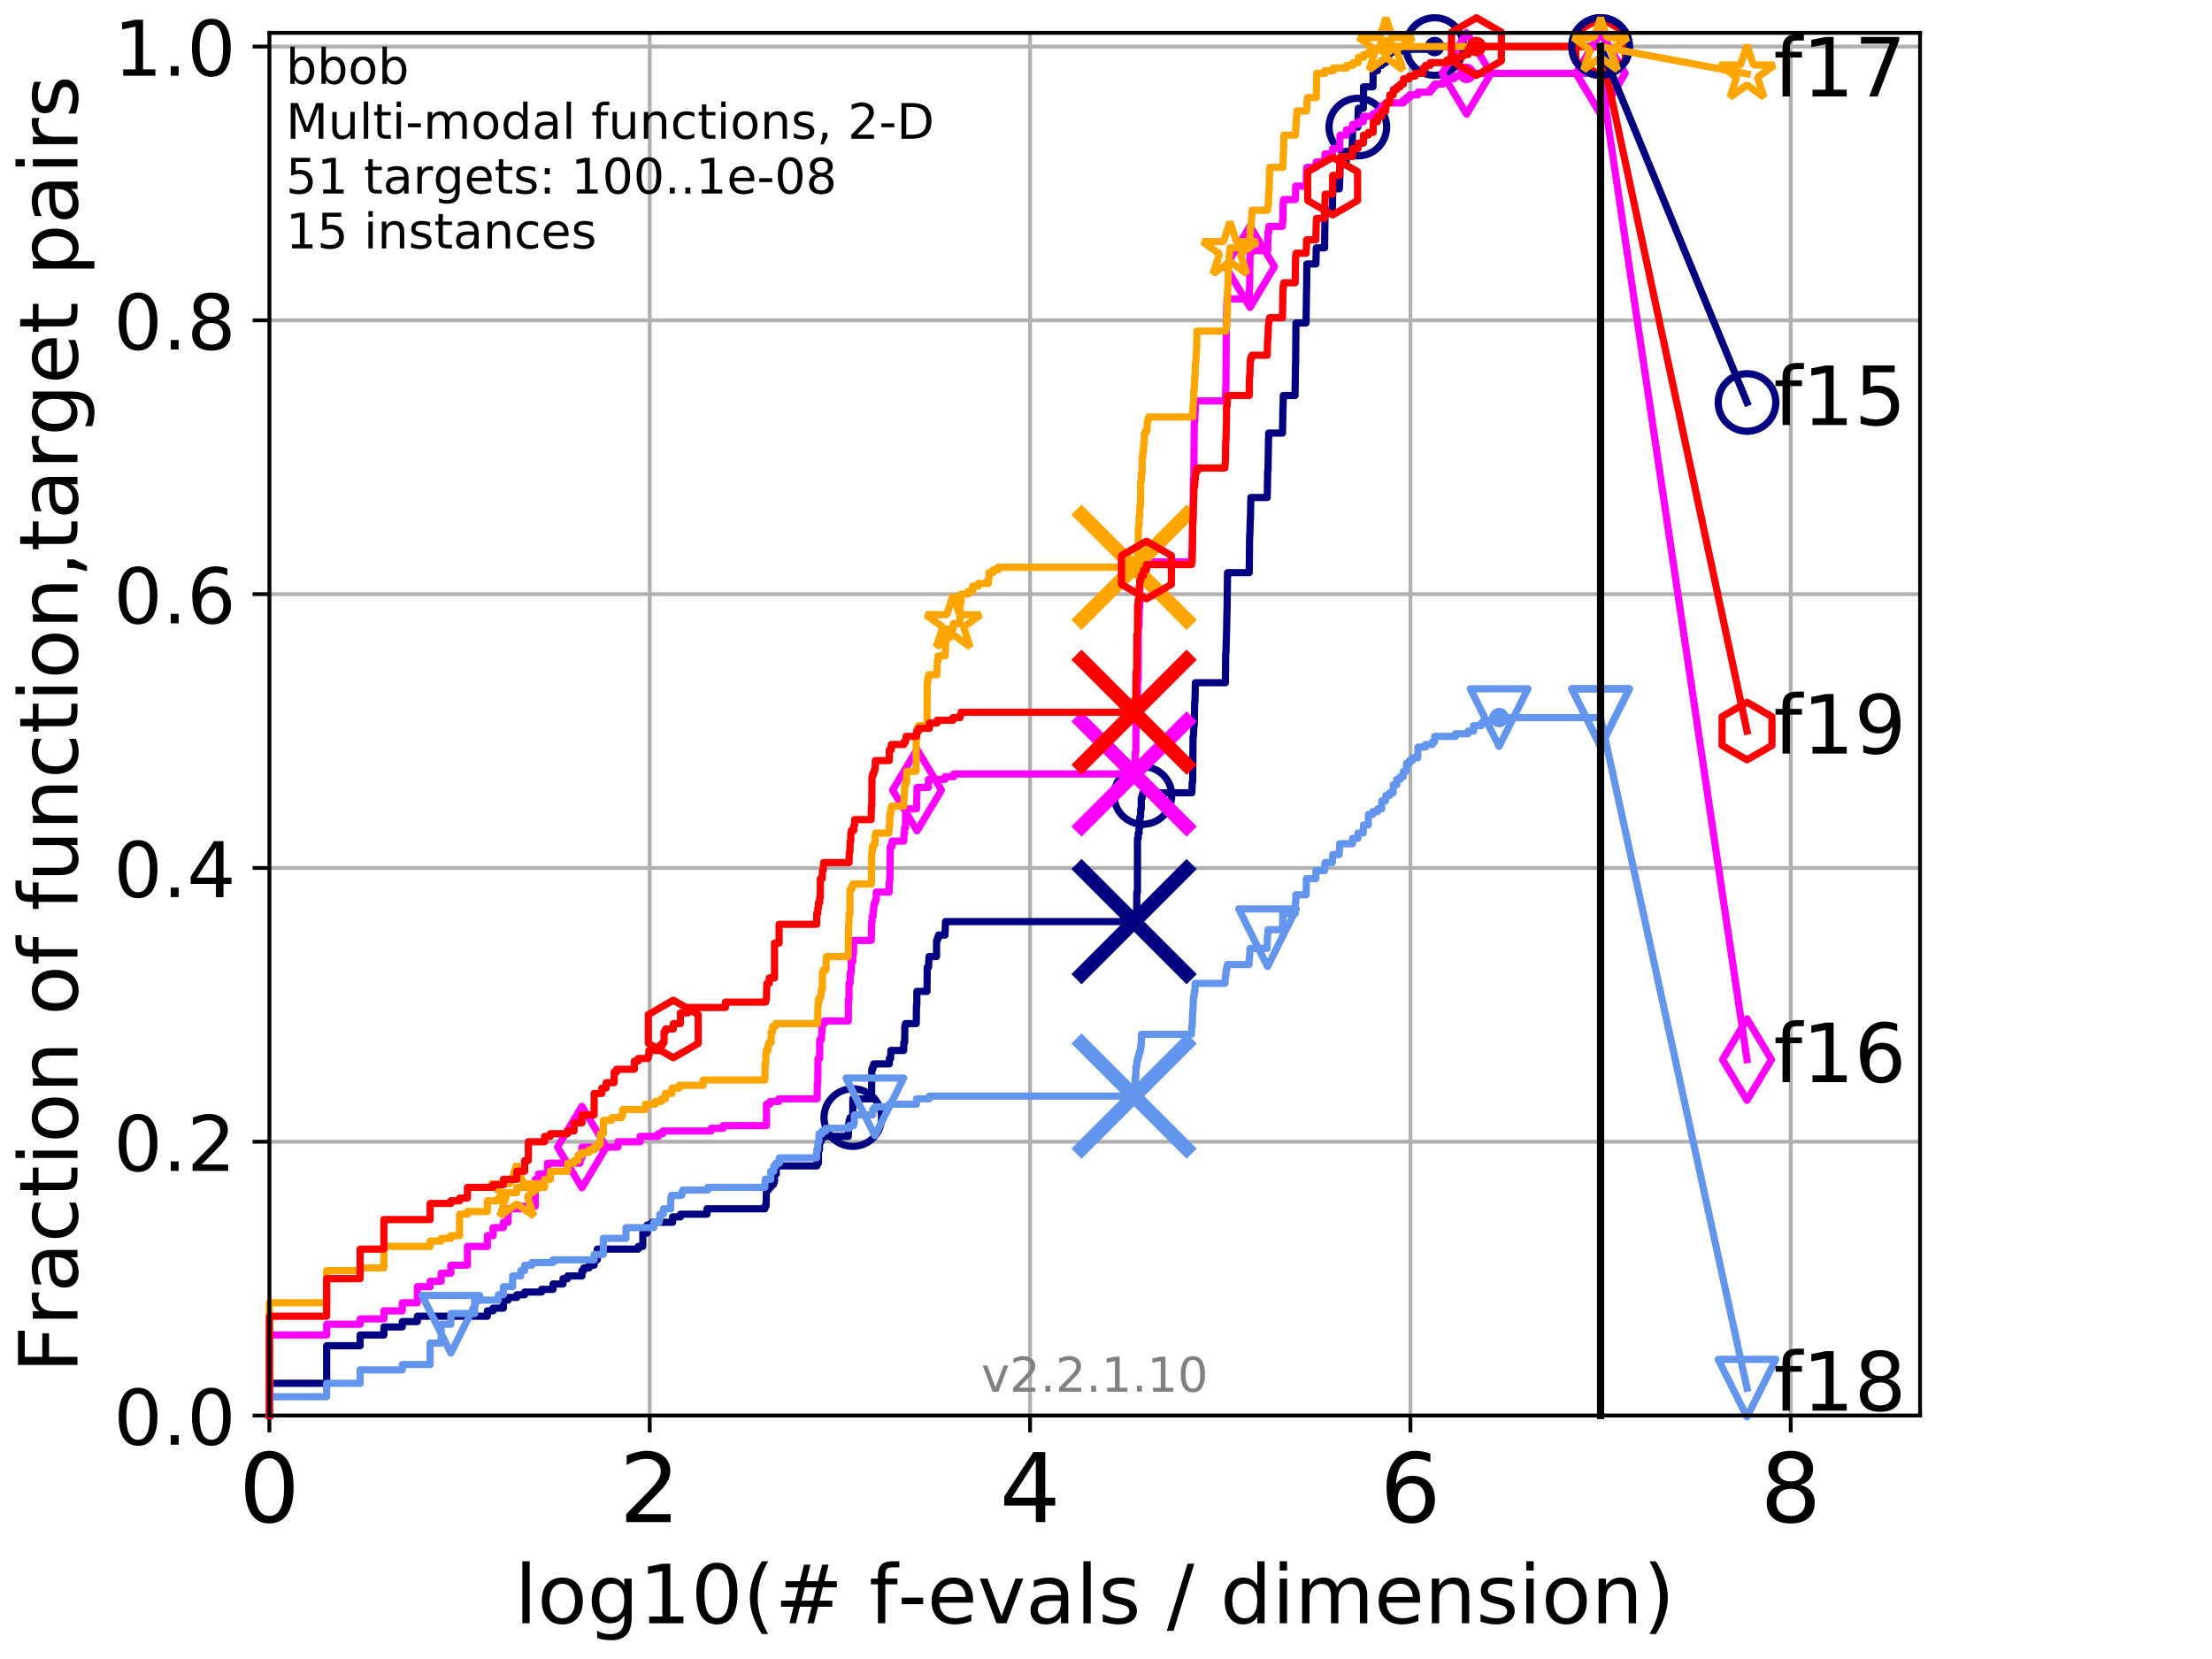 <?xml version="1.0" encoding="utf-8" standalone="no"?>
<!DOCTYPE svg PUBLIC "-//W3C//DTD SVG 1.1//EN"
  "http://www.w3.org/Graphics/SVG/1.1/DTD/svg11.dtd">
<!-- Created with matplotlib (http://matplotlib.org/) -->
<svg height="345.6pt" version="1.1" viewBox="0 0 460.8 345.6" width="460.8pt" xmlns="http://www.w3.org/2000/svg" xmlns:xlink="http://www.w3.org/1999/xlink">
 <defs>
  <style type="text/css">
*{stroke-linecap:butt;stroke-linejoin:round;}
  </style>
 </defs>
 <g id="figure_1">
  <g id="patch_1">
   <path d="M 0 345.6 
L 460.8 345.6 
L 460.8 0 
L 0 0 
z
" style="fill:#ffffff;"/>
  </g>
  <g id="axes_1">
   <g id="patch_2">
    <path d="M 56.12 294.88 
L 399.984 294.88 
L 399.984 6.845 
L 56.12 6.845 
z
" style="fill:#ffffff;"/>
   </g>
   <g id="matplotlib.axis_1">
    <g id="xtick_1">
     <g id="line2d_1">
      <path clip-path="url(#p37ee97cc24)" d="M 56.12 294.88 
L 56.12 6.845 
" style="fill:none;stroke:#b0b0b0;stroke-linecap:square;stroke-width:0.8;"/>
     </g>
     <g id="line2d_2">
      <defs>
       <path d="M 0 0 
L 0 3.5 
" id="m36b7c789a4" style="stroke:#000000;stroke-width:0.8;"/>
      </defs>
      <g>
       <use style="stroke:#000000;stroke-width:0.8;" x="56.12" xlink:href="#m36b7c789a4" y="294.88"/>
      </g>
     </g>
     <g id="text_1">
      <!-- 0 -->
      <defs>
       <path d="M 31.781 66.406 
Q 24.172 66.406 20.328 58.906 
Q 16.5 51.422 16.5 36.375 
Q 16.5 21.391 20.328 13.891 
Q 24.172 6.391 31.781 6.391 
Q 39.453 6.391 43.281 13.891 
Q 47.125 21.391 47.125 36.375 
Q 47.125 51.422 43.281 58.906 
Q 39.453 66.406 31.781 66.406 
z
M 31.781 74.219 
Q 44.047 74.219 50.516 64.516 
Q 56.984 54.828 56.984 36.375 
Q 56.984 17.969 50.516 8.266 
Q 44.047 -1.422 31.781 -1.422 
Q 19.531 -1.422 13.062 8.266 
Q 6.594 17.969 6.594 36.375 
Q 6.594 54.828 13.062 64.516 
Q 19.531 74.219 31.781 74.219 
z
" id="DejaVuSans-30"/>
      </defs>
      <g transform="translate(49.758 317.077)scale(0.2 -0.2)">
       <use xlink:href="#DejaVuSans-30"/>
      </g>
     </g>
    </g>
    <g id="xtick_2">
     <g id="line2d_3">
      <path clip-path="url(#p37ee97cc24)" d="M 135.351 294.88 
L 135.351 6.845 
" style="fill:none;stroke:#b0b0b0;stroke-linecap:square;stroke-width:0.8;"/>
     </g>
     <g id="line2d_4">
      <g>
       <use style="stroke:#000000;stroke-width:0.8;" x="135.351" xlink:href="#m36b7c789a4" y="294.88"/>
      </g>
     </g>
     <g id="text_2">
      <!-- 2 -->
      <defs>
       <path d="M 19.188 8.297 
L 53.609 8.297 
L 53.609 0 
L 7.328 0 
L 7.328 8.297 
Q 12.938 14.109 22.625 23.891 
Q 32.328 33.688 34.812 36.531 
Q 39.547 41.844 41.422 45.531 
Q 43.312 49.219 43.312 52.781 
Q 43.312 58.594 39.234 62.25 
Q 35.156 65.922 28.609 65.922 
Q 23.969 65.922 18.812 64.312 
Q 13.672 62.703 7.812 59.422 
L 7.812 69.391 
Q 13.766 71.781 18.938 73 
Q 24.125 74.219 28.422 74.219 
Q 39.75 74.219 46.484 68.547 
Q 53.219 62.891 53.219 53.422 
Q 53.219 48.922 51.531 44.891 
Q 49.859 40.875 45.406 35.406 
Q 44.188 33.984 37.641 27.219 
Q 31.109 20.453 19.188 8.297 
z
" id="DejaVuSans-32"/>
      </defs>
      <g transform="translate(128.989 317.077)scale(0.2 -0.2)">
       <use xlink:href="#DejaVuSans-32"/>
      </g>
     </g>
    </g>
    <g id="xtick_3">
     <g id="line2d_5">
      <path clip-path="url(#p37ee97cc24)" d="M 214.583 294.88 
L 214.583 6.845 
" style="fill:none;stroke:#b0b0b0;stroke-linecap:square;stroke-width:0.8;"/>
     </g>
     <g id="line2d_6">
      <g>
       <use style="stroke:#000000;stroke-width:0.8;" x="214.583" xlink:href="#m36b7c789a4" y="294.88"/>
      </g>
     </g>
     <g id="text_3">
      <!-- 4 -->
      <defs>
       <path d="M 37.797 64.312 
L 12.891 25.391 
L 37.797 25.391 
z
M 35.203 72.906 
L 47.609 72.906 
L 47.609 25.391 
L 58.016 25.391 
L 58.016 17.188 
L 47.609 17.188 
L 47.609 0 
L 37.797 0 
L 37.797 17.188 
L 4.891 17.188 
L 4.891 26.703 
z
" id="DejaVuSans-34"/>
      </defs>
      <g transform="translate(208.22 317.077)scale(0.2 -0.2)">
       <use xlink:href="#DejaVuSans-34"/>
      </g>
     </g>
    </g>
    <g id="xtick_4">
     <g id="line2d_7">
      <path clip-path="url(#p37ee97cc24)" d="M 293.814 294.88 
L 293.814 6.845 
" style="fill:none;stroke:#b0b0b0;stroke-linecap:square;stroke-width:0.8;"/>
     </g>
     <g id="line2d_8">
      <g>
       <use style="stroke:#000000;stroke-width:0.8;" x="293.814" xlink:href="#m36b7c789a4" y="294.88"/>
      </g>
     </g>
     <g id="text_4">
      <!-- 6 -->
      <defs>
       <path d="M 33.016 40.375 
Q 26.375 40.375 22.484 35.828 
Q 18.609 31.297 18.609 23.391 
Q 18.609 15.531 22.484 10.953 
Q 26.375 6.391 33.016 6.391 
Q 39.656 6.391 43.531 10.953 
Q 47.406 15.531 47.406 23.391 
Q 47.406 31.297 43.531 35.828 
Q 39.656 40.375 33.016 40.375 
z
M 52.594 71.297 
L 52.594 62.312 
Q 48.875 64.062 45.094 64.984 
Q 41.312 65.922 37.594 65.922 
Q 27.828 65.922 22.672 59.328 
Q 17.531 52.734 16.797 39.406 
Q 19.672 43.656 24.016 45.922 
Q 28.375 48.188 33.594 48.188 
Q 44.578 48.188 50.953 41.516 
Q 57.328 34.859 57.328 23.391 
Q 57.328 12.156 50.688 5.359 
Q 44.047 -1.422 33.016 -1.422 
Q 20.359 -1.422 13.672 8.266 
Q 6.984 17.969 6.984 36.375 
Q 6.984 53.656 15.188 63.938 
Q 23.391 74.219 37.203 74.219 
Q 40.922 74.219 44.703 73.484 
Q 48.484 72.75 52.594 71.297 
z
" id="DejaVuSans-36"/>
      </defs>
      <g transform="translate(287.452 317.077)scale(0.2 -0.2)">
       <use xlink:href="#DejaVuSans-36"/>
      </g>
     </g>
    </g>
    <g id="xtick_5">
     <g id="line2d_9">
      <path clip-path="url(#p37ee97cc24)" d="M 373.045 294.88 
L 373.045 6.845 
" style="fill:none;stroke:#b0b0b0;stroke-linecap:square;stroke-width:0.8;"/>
     </g>
     <g id="line2d_10">
      <g>
       <use style="stroke:#000000;stroke-width:0.8;" x="373.045" xlink:href="#m36b7c789a4" y="294.88"/>
      </g>
     </g>
     <g id="text_5">
      <!-- 8 -->
      <defs>
       <path d="M 31.781 34.625 
Q 24.75 34.625 20.719 30.859 
Q 16.703 27.094 16.703 20.516 
Q 16.703 13.922 20.719 10.156 
Q 24.75 6.391 31.781 6.391 
Q 38.812 6.391 42.859 10.172 
Q 46.922 13.969 46.922 20.516 
Q 46.922 27.094 42.891 30.859 
Q 38.875 34.625 31.781 34.625 
z
M 21.922 38.812 
Q 15.578 40.375 12.031 44.719 
Q 8.5 49.078 8.5 55.328 
Q 8.5 64.062 14.719 69.141 
Q 20.953 74.219 31.781 74.219 
Q 42.672 74.219 48.875 69.141 
Q 55.078 64.062 55.078 55.328 
Q 55.078 49.078 51.531 44.719 
Q 48 40.375 41.703 38.812 
Q 48.828 37.156 52.797 32.312 
Q 56.781 27.484 56.781 20.516 
Q 56.781 9.906 50.312 4.234 
Q 43.844 -1.422 31.781 -1.422 
Q 19.734 -1.422 13.25 4.234 
Q 6.781 9.906 6.781 20.516 
Q 6.781 27.484 10.781 32.312 
Q 14.797 37.156 21.922 38.812 
z
M 18.312 54.391 
Q 18.312 48.734 21.844 45.562 
Q 25.391 42.391 31.781 42.391 
Q 38.141 42.391 41.719 45.562 
Q 45.312 48.734 45.312 54.391 
Q 45.312 60.062 41.719 63.234 
Q 38.141 66.406 31.781 66.406 
Q 25.391 66.406 21.844 63.234 
Q 18.312 60.062 18.312 54.391 
z
" id="DejaVuSans-38"/>
      </defs>
      <g transform="translate(366.683 317.077)scale(0.2 -0.2)">
       <use xlink:href="#DejaVuSans-38"/>
      </g>
     </g>
    </g>
    <g id="text_6">
     <!-- log10(# f-evals / dimension) -->
     <defs>
      <path d="M 9.422 75.984 
L 18.406 75.984 
L 18.406 0 
L 9.422 0 
z
" id="DejaVuSans-6c"/>
      <path d="M 30.609 48.391 
Q 23.391 48.391 19.188 42.75 
Q 14.984 37.109 14.984 27.297 
Q 14.984 17.484 19.156 11.844 
Q 23.344 6.203 30.609 6.203 
Q 37.797 6.203 41.984 11.859 
Q 46.188 17.531 46.188 27.297 
Q 46.188 37.016 41.984 42.703 
Q 37.797 48.391 30.609 48.391 
z
M 30.609 56 
Q 42.328 56 49.016 48.375 
Q 55.719 40.766 55.719 27.297 
Q 55.719 13.875 49.016 6.219 
Q 42.328 -1.422 30.609 -1.422 
Q 18.844 -1.422 12.172 6.219 
Q 5.516 13.875 5.516 27.297 
Q 5.516 40.766 12.172 48.375 
Q 18.844 56 30.609 56 
z
" id="DejaVuSans-6f"/>
      <path d="M 45.406 27.984 
Q 45.406 37.75 41.375 43.109 
Q 37.359 48.484 30.078 48.484 
Q 22.859 48.484 18.828 43.109 
Q 14.797 37.75 14.797 27.984 
Q 14.797 18.266 18.828 12.891 
Q 22.859 7.516 30.078 7.516 
Q 37.359 7.516 41.375 12.891 
Q 45.406 18.266 45.406 27.984 
z
M 54.391 6.781 
Q 54.391 -7.172 48.188 -13.984 
Q 42 -20.797 29.203 -20.797 
Q 24.469 -20.797 20.266 -20.094 
Q 16.062 -19.391 12.109 -17.922 
L 12.109 -9.188 
Q 16.062 -11.328 19.922 -12.344 
Q 23.781 -13.375 27.781 -13.375 
Q 36.625 -13.375 41.016 -8.766 
Q 45.406 -4.156 45.406 5.172 
L 45.406 9.625 
Q 42.625 4.781 38.281 2.391 
Q 33.938 0 27.875 0 
Q 17.828 0 11.672 7.656 
Q 5.516 15.328 5.516 27.984 
Q 5.516 40.672 11.672 48.328 
Q 17.828 56 27.875 56 
Q 33.938 56 38.281 53.609 
Q 42.625 51.219 45.406 46.391 
L 45.406 54.688 
L 54.391 54.688 
z
" id="DejaVuSans-67"/>
      <path d="M 12.406 8.297 
L 28.516 8.297 
L 28.516 63.922 
L 10.984 60.406 
L 10.984 69.391 
L 28.422 72.906 
L 38.281 72.906 
L 38.281 8.297 
L 54.391 8.297 
L 54.391 0 
L 12.406 0 
z
" id="DejaVuSans-31"/>
      <path d="M 31 75.875 
Q 24.469 64.656 21.281 53.656 
Q 18.109 42.672 18.109 31.391 
Q 18.109 20.125 21.312 9.062 
Q 24.516 -2 31 -13.188 
L 23.188 -13.188 
Q 15.875 -1.703 12.234 9.375 
Q 8.594 20.453 8.594 31.391 
Q 8.594 42.281 12.203 53.312 
Q 15.828 64.359 23.188 75.875 
z
" id="DejaVuSans-28"/>
      <path d="M 51.125 44 
L 36.922 44 
L 32.812 27.688 
L 47.125 27.688 
z
M 43.797 71.781 
L 38.719 51.516 
L 52.984 51.516 
L 58.109 71.781 
L 65.922 71.781 
L 60.891 51.516 
L 76.125 51.516 
L 76.125 44 
L 58.984 44 
L 54.984 27.688 
L 70.516 27.688 
L 70.516 20.219 
L 53.078 20.219 
L 48 0 
L 40.188 0 
L 45.219 20.219 
L 30.906 20.219 
L 25.875 0 
L 18.016 0 
L 23.094 20.219 
L 7.719 20.219 
L 7.719 27.688 
L 24.906 27.688 
L 29 44 
L 13.281 44 
L 13.281 51.516 
L 30.906 51.516 
L 35.891 71.781 
z
" id="DejaVuSans-23"/>
      <path id="DejaVuSans-20"/>
      <path d="M 37.109 75.984 
L 37.109 68.5 
L 28.516 68.5 
Q 23.688 68.5 21.797 66.547 
Q 19.922 64.594 19.922 59.516 
L 19.922 54.688 
L 34.719 54.688 
L 34.719 47.703 
L 19.922 47.703 
L 19.922 0 
L 10.891 0 
L 10.891 47.703 
L 2.297 47.703 
L 2.297 54.688 
L 10.891 54.688 
L 10.891 58.5 
Q 10.891 67.625 15.141 71.797 
Q 19.391 75.984 28.609 75.984 
z
" id="DejaVuSans-66"/>
      <path d="M 4.891 31.391 
L 31.203 31.391 
L 31.203 23.391 
L 4.891 23.391 
z
" id="DejaVuSans-2d"/>
      <path d="M 56.203 29.594 
L 56.203 25.203 
L 14.891 25.203 
Q 15.484 15.922 20.484 11.062 
Q 25.484 6.203 34.422 6.203 
Q 39.594 6.203 44.453 7.469 
Q 49.312 8.734 54.109 11.281 
L 54.109 2.781 
Q 49.266 0.734 44.188 -0.344 
Q 39.109 -1.422 33.891 -1.422 
Q 20.797 -1.422 13.156 6.188 
Q 5.516 13.812 5.516 26.812 
Q 5.516 40.234 12.766 48.109 
Q 20.016 56 32.328 56 
Q 43.359 56 49.781 48.891 
Q 56.203 41.797 56.203 29.594 
z
M 47.219 32.234 
Q 47.125 39.594 43.094 43.984 
Q 39.062 48.391 32.422 48.391 
Q 24.906 48.391 20.391 44.141 
Q 15.875 39.891 15.188 32.172 
z
" id="DejaVuSans-65"/>
      <path d="M 2.984 54.688 
L 12.5 54.688 
L 29.594 8.797 
L 46.688 54.688 
L 56.203 54.688 
L 35.688 0 
L 23.484 0 
z
" id="DejaVuSans-76"/>
      <path d="M 34.281 27.484 
Q 23.391 27.484 19.188 25 
Q 14.984 22.516 14.984 16.5 
Q 14.984 11.719 18.141 8.906 
Q 21.297 6.109 26.703 6.109 
Q 34.188 6.109 38.703 11.406 
Q 43.219 16.703 43.219 25.484 
L 43.219 27.484 
z
M 52.203 31.203 
L 52.203 0 
L 43.219 0 
L 43.219 8.297 
Q 40.141 3.328 35.547 0.953 
Q 30.953 -1.422 24.312 -1.422 
Q 15.922 -1.422 10.953 3.297 
Q 6 8.016 6 15.922 
Q 6 25.141 12.172 29.828 
Q 18.359 34.516 30.609 34.516 
L 43.219 34.516 
L 43.219 35.406 
Q 43.219 41.609 39.141 45 
Q 35.062 48.391 27.688 48.391 
Q 23 48.391 18.547 47.266 
Q 14.109 46.141 10.016 43.891 
L 10.016 52.203 
Q 14.938 54.109 19.578 55.047 
Q 24.219 56 28.609 56 
Q 40.484 56 46.344 49.844 
Q 52.203 43.703 52.203 31.203 
z
" id="DejaVuSans-61"/>
      <path d="M 44.281 53.078 
L 44.281 44.578 
Q 40.484 46.531 36.375 47.5 
Q 32.281 48.484 27.875 48.484 
Q 21.188 48.484 17.844 46.438 
Q 14.5 44.391 14.5 40.281 
Q 14.5 37.156 16.891 35.375 
Q 19.281 33.594 26.516 31.984 
L 29.594 31.297 
Q 39.156 29.25 43.188 25.516 
Q 47.219 21.781 47.219 15.094 
Q 47.219 7.469 41.188 3.016 
Q 35.156 -1.422 24.609 -1.422 
Q 20.219 -1.422 15.453 -0.562 
Q 10.688 0.297 5.422 2 
L 5.422 11.281 
Q 10.406 8.688 15.234 7.391 
Q 20.062 6.109 24.812 6.109 
Q 31.156 6.109 34.562 8.281 
Q 37.984 10.453 37.984 14.406 
Q 37.984 18.062 35.516 20.016 
Q 33.062 21.969 24.703 23.781 
L 21.578 24.516 
Q 13.234 26.266 9.516 29.906 
Q 5.812 33.547 5.812 39.891 
Q 5.812 47.609 11.281 51.797 
Q 16.75 56 26.812 56 
Q 31.781 56 36.172 55.266 
Q 40.578 54.547 44.281 53.078 
z
" id="DejaVuSans-73"/>
      <path d="M 25.391 72.906 
L 33.688 72.906 
L 8.297 -9.281 
L 0 -9.281 
z
" id="DejaVuSans-2f"/>
      <path d="M 45.406 46.391 
L 45.406 75.984 
L 54.391 75.984 
L 54.391 0 
L 45.406 0 
L 45.406 8.203 
Q 42.578 3.328 38.25 0.953 
Q 33.938 -1.422 27.875 -1.422 
Q 17.969 -1.422 11.734 6.484 
Q 5.516 14.406 5.516 27.297 
Q 5.516 40.188 11.734 48.094 
Q 17.969 56 27.875 56 
Q 33.938 56 38.25 53.625 
Q 42.578 51.266 45.406 46.391 
z
M 14.797 27.297 
Q 14.797 17.391 18.875 11.75 
Q 22.953 6.109 30.078 6.109 
Q 37.203 6.109 41.297 11.75 
Q 45.406 17.391 45.406 27.297 
Q 45.406 37.203 41.297 42.844 
Q 37.203 48.484 30.078 48.484 
Q 22.953 48.484 18.875 42.844 
Q 14.797 37.203 14.797 27.297 
z
" id="DejaVuSans-64"/>
      <path d="M 9.422 54.688 
L 18.406 54.688 
L 18.406 0 
L 9.422 0 
z
M 9.422 75.984 
L 18.406 75.984 
L 18.406 64.594 
L 9.422 64.594 
z
" id="DejaVuSans-69"/>
      <path d="M 52 44.188 
Q 55.375 50.25 60.062 53.125 
Q 64.75 56 71.094 56 
Q 79.641 56 84.281 50.016 
Q 88.922 44.047 88.922 33.016 
L 88.922 0 
L 79.891 0 
L 79.891 32.719 
Q 79.891 40.578 77.094 44.375 
Q 74.312 48.188 68.609 48.188 
Q 61.625 48.188 57.562 43.547 
Q 53.516 38.922 53.516 30.906 
L 53.516 0 
L 44.484 0 
L 44.484 32.719 
Q 44.484 40.625 41.703 44.406 
Q 38.922 48.188 33.109 48.188 
Q 26.219 48.188 22.156 43.531 
Q 18.109 38.875 18.109 30.906 
L 18.109 0 
L 9.078 0 
L 9.078 54.688 
L 18.109 54.688 
L 18.109 46.188 
Q 21.188 51.219 25.484 53.609 
Q 29.781 56 35.688 56 
Q 41.656 56 45.828 52.969 
Q 50 49.953 52 44.188 
z
" id="DejaVuSans-6d"/>
      <path d="M 54.891 33.016 
L 54.891 0 
L 45.906 0 
L 45.906 32.719 
Q 45.906 40.484 42.875 44.328 
Q 39.844 48.188 33.797 48.188 
Q 26.516 48.188 22.312 43.547 
Q 18.109 38.922 18.109 30.906 
L 18.109 0 
L 9.078 0 
L 9.078 54.688 
L 18.109 54.688 
L 18.109 46.188 
Q 21.344 51.125 25.703 53.562 
Q 30.078 56 35.797 56 
Q 45.219 56 50.047 50.172 
Q 54.891 44.344 54.891 33.016 
z
" id="DejaVuSans-6e"/>
      <path d="M 8.016 75.875 
L 15.828 75.875 
Q 23.141 64.359 26.781 53.312 
Q 30.422 42.281 30.422 31.391 
Q 30.422 20.453 26.781 9.375 
Q 23.141 -1.703 15.828 -13.188 
L 8.016 -13.188 
Q 14.5 -2 17.703 9.062 
Q 20.906 20.125 20.906 31.391 
Q 20.906 42.672 17.703 53.656 
Q 14.5 64.656 8.016 75.875 
z
" id="DejaVuSans-29"/>
     </defs>
     <g transform="translate(107.211 338.154)scale(0.17 -0.17)">
      <use xlink:href="#DejaVuSans-6c"/>
      <use x="27.783" xlink:href="#DejaVuSans-6f"/>
      <use x="88.965" xlink:href="#DejaVuSans-67"/>
      <use x="152.441" xlink:href="#DejaVuSans-31"/>
      <use x="216.064" xlink:href="#DejaVuSans-30"/>
      <use x="279.688" xlink:href="#DejaVuSans-28"/>
      <use x="318.701" xlink:href="#DejaVuSans-23"/>
      <use x="402.49" xlink:href="#DejaVuSans-20"/>
      <use x="434.277" xlink:href="#DejaVuSans-66"/>
      <use x="469.404" xlink:href="#DejaVuSans-2d"/>
      <use x="505.488" xlink:href="#DejaVuSans-65"/>
      <use x="567.012" xlink:href="#DejaVuSans-76"/>
      <use x="626.191" xlink:href="#DejaVuSans-61"/>
      <use x="687.471" xlink:href="#DejaVuSans-6c"/>
      <use x="715.254" xlink:href="#DejaVuSans-73"/>
      <use x="767.354" xlink:href="#DejaVuSans-20"/>
      <use x="799.141" xlink:href="#DejaVuSans-2f"/>
      <use x="832.832" xlink:href="#DejaVuSans-20"/>
      <use x="864.619" xlink:href="#DejaVuSans-64"/>
      <use x="928.096" xlink:href="#DejaVuSans-69"/>
      <use x="955.879" xlink:href="#DejaVuSans-6d"/>
      <use x="1053.291" xlink:href="#DejaVuSans-65"/>
      <use x="1114.814" xlink:href="#DejaVuSans-6e"/>
      <use x="1178.193" xlink:href="#DejaVuSans-73"/>
      <use x="1230.293" xlink:href="#DejaVuSans-69"/>
      <use x="1258.076" xlink:href="#DejaVuSans-6f"/>
      <use x="1319.258" xlink:href="#DejaVuSans-6e"/>
      <use x="1382.637" xlink:href="#DejaVuSans-29"/>
     </g>
    </g>
   </g>
   <g id="matplotlib.axis_2">
    <g id="ytick_1">
     <g id="line2d_11">
      <path clip-path="url(#p37ee97cc24)" d="M 56.12 294.88 
L 399.984 294.88 
" style="fill:none;stroke:#b0b0b0;stroke-linecap:square;stroke-width:0.8;"/>
     </g>
     <g id="line2d_12">
      <defs>
       <path d="M 0 0 
L -3.5 0 
" id="m914233dffa" style="stroke:#000000;stroke-width:0.8;"/>
      </defs>
      <g>
       <use style="stroke:#000000;stroke-width:0.8;" x="56.12" xlink:href="#m914233dffa" y="294.88"/>
      </g>
     </g>
     <g id="text_7">
      <!-- 0.0 -->
      <defs>
       <path d="M 10.688 12.406 
L 21 12.406 
L 21 0 
L 10.688 0 
z
" id="DejaVuSans-2e"/>
      </defs>
      <g transform="translate(23.675 300.959)scale(0.16 -0.16)">
       <use xlink:href="#DejaVuSans-30"/>
       <use x="63.623" xlink:href="#DejaVuSans-2e"/>
       <use x="95.41" xlink:href="#DejaVuSans-30"/>
      </g>
     </g>
    </g>
    <g id="ytick_2">
     <g id="line2d_13">
      <path clip-path="url(#p37ee97cc24)" d="M 56.12 237.843 
L 399.984 237.843 
" style="fill:none;stroke:#b0b0b0;stroke-linecap:square;stroke-width:0.8;"/>
     </g>
     <g id="line2d_14">
      <g>
       <use style="stroke:#000000;stroke-width:0.8;" x="56.12" xlink:href="#m914233dffa" y="237.843"/>
      </g>
     </g>
     <g id="text_8">
      <!-- 0.2 -->
      <g transform="translate(23.675 243.922)scale(0.16 -0.16)">
       <use xlink:href="#DejaVuSans-30"/>
       <use x="63.623" xlink:href="#DejaVuSans-2e"/>
       <use x="95.41" xlink:href="#DejaVuSans-32"/>
      </g>
     </g>
    </g>
    <g id="ytick_3">
     <g id="line2d_15">
      <path clip-path="url(#p37ee97cc24)" d="M 56.12 180.807 
L 399.984 180.807 
" style="fill:none;stroke:#b0b0b0;stroke-linecap:square;stroke-width:0.8;"/>
     </g>
     <g id="line2d_16">
      <g>
       <use style="stroke:#000000;stroke-width:0.8;" x="56.12" xlink:href="#m914233dffa" y="180.807"/>
      </g>
     </g>
     <g id="text_9">
      <!-- 0.4 -->
      <g transform="translate(23.675 186.886)scale(0.16 -0.16)">
       <use xlink:href="#DejaVuSans-30"/>
       <use x="63.623" xlink:href="#DejaVuSans-2e"/>
       <use x="95.41" xlink:href="#DejaVuSans-34"/>
      </g>
     </g>
    </g>
    <g id="ytick_4">
     <g id="line2d_17">
      <path clip-path="url(#p37ee97cc24)" d="M 56.12 123.77 
L 399.984 123.77 
" style="fill:none;stroke:#b0b0b0;stroke-linecap:square;stroke-width:0.8;"/>
     </g>
     <g id="line2d_18">
      <g>
       <use style="stroke:#000000;stroke-width:0.8;" x="56.12" xlink:href="#m914233dffa" y="123.77"/>
      </g>
     </g>
     <g id="text_10">
      <!-- 0.6 -->
      <g transform="translate(23.675 129.849)scale(0.16 -0.16)">
       <use xlink:href="#DejaVuSans-30"/>
       <use x="63.623" xlink:href="#DejaVuSans-2e"/>
       <use x="95.41" xlink:href="#DejaVuSans-36"/>
      </g>
     </g>
    </g>
    <g id="ytick_5">
     <g id="line2d_19">
      <path clip-path="url(#p37ee97cc24)" d="M 56.12 66.734 
L 399.984 66.734 
" style="fill:none;stroke:#b0b0b0;stroke-linecap:square;stroke-width:0.8;"/>
     </g>
     <g id="line2d_20">
      <g>
       <use style="stroke:#000000;stroke-width:0.8;" x="56.12" xlink:href="#m914233dffa" y="66.734"/>
      </g>
     </g>
     <g id="text_11">
      <!-- 0.8 -->
      <g transform="translate(23.675 72.812)scale(0.16 -0.16)">
       <use xlink:href="#DejaVuSans-30"/>
       <use x="63.623" xlink:href="#DejaVuSans-2e"/>
       <use x="95.41" xlink:href="#DejaVuSans-38"/>
      </g>
     </g>
    </g>
    <g id="ytick_6">
     <g id="line2d_21">
      <path clip-path="url(#p37ee97cc24)" d="M 56.12 9.697 
L 399.984 9.697 
" style="fill:none;stroke:#b0b0b0;stroke-linecap:square;stroke-width:0.8;"/>
     </g>
     <g id="line2d_22">
      <g>
       <use style="stroke:#000000;stroke-width:0.8;" x="56.12" xlink:href="#m914233dffa" y="9.697"/>
      </g>
     </g>
     <g id="text_12">
      <!-- 1.0 -->
      <g transform="translate(23.675 15.776)scale(0.16 -0.16)">
       <use xlink:href="#DejaVuSans-31"/>
       <use x="63.623" xlink:href="#DejaVuSans-2e"/>
       <use x="95.41" xlink:href="#DejaVuSans-30"/>
      </g>
     </g>
    </g>
    <g id="text_13">
     <!-- Fraction of function,target pairs -->
     <defs>
      <path d="M 9.812 72.906 
L 51.703 72.906 
L 51.703 64.594 
L 19.672 64.594 
L 19.672 43.109 
L 48.578 43.109 
L 48.578 34.812 
L 19.672 34.812 
L 19.672 0 
L 9.812 0 
z
" id="DejaVuSans-46"/>
      <path d="M 41.109 46.297 
Q 39.594 47.172 37.812 47.578 
Q 36.031 48 33.891 48 
Q 26.266 48 22.188 43.047 
Q 18.109 38.094 18.109 28.812 
L 18.109 0 
L 9.078 0 
L 9.078 54.688 
L 18.109 54.688 
L 18.109 46.188 
Q 20.953 51.172 25.484 53.578 
Q 30.031 56 36.531 56 
Q 37.453 56 38.578 55.875 
Q 39.703 55.766 41.062 55.516 
z
" id="DejaVuSans-72"/>
      <path d="M 48.781 52.594 
L 48.781 44.188 
Q 44.969 46.297 41.141 47.344 
Q 37.312 48.391 33.406 48.391 
Q 24.656 48.391 19.812 42.844 
Q 14.984 37.312 14.984 27.297 
Q 14.984 17.281 19.812 11.734 
Q 24.656 6.203 33.406 6.203 
Q 37.312 6.203 41.141 7.25 
Q 44.969 8.297 48.781 10.406 
L 48.781 2.094 
Q 45.016 0.344 40.984 -0.531 
Q 36.969 -1.422 32.422 -1.422 
Q 20.062 -1.422 12.781 6.344 
Q 5.516 14.109 5.516 27.297 
Q 5.516 40.672 12.859 48.328 
Q 20.219 56 33.016 56 
Q 37.156 56 41.109 55.141 
Q 45.062 54.297 48.781 52.594 
z
" id="DejaVuSans-63"/>
      <path d="M 18.312 70.219 
L 18.312 54.688 
L 36.812 54.688 
L 36.812 47.703 
L 18.312 47.703 
L 18.312 18.016 
Q 18.312 11.328 20.141 9.422 
Q 21.969 7.516 27.594 7.516 
L 36.812 7.516 
L 36.812 0 
L 27.594 0 
Q 17.188 0 13.234 3.875 
Q 9.281 7.766 9.281 18.016 
L 9.281 47.703 
L 2.688 47.703 
L 2.688 54.688 
L 9.281 54.688 
L 9.281 70.219 
z
" id="DejaVuSans-74"/>
      <path d="M 8.5 21.578 
L 8.5 54.688 
L 17.484 54.688 
L 17.484 21.922 
Q 17.484 14.156 20.5 10.266 
Q 23.531 6.391 29.594 6.391 
Q 36.859 6.391 41.078 11.031 
Q 45.312 15.672 45.312 23.688 
L 45.312 54.688 
L 54.297 54.688 
L 54.297 0 
L 45.312 0 
L 45.312 8.406 
Q 42.047 3.422 37.719 1 
Q 33.406 -1.422 27.688 -1.422 
Q 18.266 -1.422 13.375 4.438 
Q 8.5 10.297 8.5 21.578 
z
M 31.109 56 
z
" id="DejaVuSans-75"/>
      <path d="M 11.719 12.406 
L 22.016 12.406 
L 22.016 4 
L 14.016 -11.625 
L 7.719 -11.625 
L 11.719 4 
z
" id="DejaVuSans-2c"/>
      <path d="M 18.109 8.203 
L 18.109 -20.797 
L 9.078 -20.797 
L 9.078 54.688 
L 18.109 54.688 
L 18.109 46.391 
Q 20.953 51.266 25.266 53.625 
Q 29.594 56 35.594 56 
Q 45.562 56 51.781 48.094 
Q 58.016 40.188 58.016 27.297 
Q 58.016 14.406 51.781 6.484 
Q 45.562 -1.422 35.594 -1.422 
Q 29.594 -1.422 25.266 0.953 
Q 20.953 3.328 18.109 8.203 
z
M 48.688 27.297 
Q 48.688 37.203 44.609 42.844 
Q 40.531 48.484 33.406 48.484 
Q 26.266 48.484 22.188 42.844 
Q 18.109 37.203 18.109 27.297 
Q 18.109 17.391 22.188 11.75 
Q 26.266 6.109 33.406 6.109 
Q 40.531 6.109 44.609 11.75 
Q 48.688 17.391 48.688 27.297 
z
" id="DejaVuSans-70"/>
     </defs>
     <g transform="translate(16.14 286.002)rotate(-90)scale(0.17 -0.17)">
      <use xlink:href="#DejaVuSans-46"/>
      <use x="57.41" xlink:href="#DejaVuSans-72"/>
      <use x="98.523" xlink:href="#DejaVuSans-61"/>
      <use x="159.803" xlink:href="#DejaVuSans-63"/>
      <use x="214.783" xlink:href="#DejaVuSans-74"/>
      <use x="253.992" xlink:href="#DejaVuSans-69"/>
      <use x="281.775" xlink:href="#DejaVuSans-6f"/>
      <use x="342.957" xlink:href="#DejaVuSans-6e"/>
      <use x="406.336" xlink:href="#DejaVuSans-20"/>
      <use x="438.123" xlink:href="#DejaVuSans-6f"/>
      <use x="499.305" xlink:href="#DejaVuSans-66"/>
      <use x="534.51" xlink:href="#DejaVuSans-20"/>
      <use x="566.297" xlink:href="#DejaVuSans-66"/>
      <use x="601.502" xlink:href="#DejaVuSans-75"/>
      <use x="664.881" xlink:href="#DejaVuSans-6e"/>
      <use x="728.26" xlink:href="#DejaVuSans-63"/>
      <use x="783.24" xlink:href="#DejaVuSans-74"/>
      <use x="822.449" xlink:href="#DejaVuSans-69"/>
      <use x="850.232" xlink:href="#DejaVuSans-6f"/>
      <use x="911.414" xlink:href="#DejaVuSans-6e"/>
      <use x="974.793" xlink:href="#DejaVuSans-2c"/>
      <use x="1006.58" xlink:href="#DejaVuSans-74"/>
      <use x="1045.789" xlink:href="#DejaVuSans-61"/>
      <use x="1107.068" xlink:href="#DejaVuSans-72"/>
      <use x="1148.166" xlink:href="#DejaVuSans-67"/>
      <use x="1211.643" xlink:href="#DejaVuSans-65"/>
      <use x="1273.166" xlink:href="#DejaVuSans-74"/>
      <use x="1312.375" xlink:href="#DejaVuSans-20"/>
      <use x="1344.162" xlink:href="#DejaVuSans-70"/>
      <use x="1407.639" xlink:href="#DejaVuSans-61"/>
      <use x="1468.918" xlink:href="#DejaVuSans-69"/>
      <use x="1496.701" xlink:href="#DejaVuSans-72"/>
      <use x="1537.814" xlink:href="#DejaVuSans-73"/>
     </g>
    </g>
   </g>
   <g id="line2d_23">
    <defs>
     <path d="M 0 1.5 
C 0.398 1.5 0.779 1.342 1.061 1.061 
C 1.342 0.779 1.5 0.398 1.5 0 
C 1.5 -0.398 1.342 -0.779 1.061 -1.061 
C 0.779 -1.342 0.398 -1.5 0 -1.5 
C -0.398 -1.5 -0.779 -1.342 -1.061 -1.061 
C -1.342 -0.779 -1.5 -0.398 -1.5 0 
C -1.5 0.398 -1.342 0.779 -1.061 1.061 
C -0.779 1.342 -0.398 1.5 0 1.5 
z
" id="ma3313c9548" style="stroke:#000080;"/>
    </defs>
    <g>
     <use style="fill:#000080;stroke:#000080;" x="298.863" xlink:href="#ma3313c9548" y="9.697"/>
     <use style="fill:#000080;stroke:#000080;" x="298.863" xlink:href="#ma3313c9548" y="9.697"/>
    </g>
   </g>
   <g id="line2d_24">
    <path d="M 56.12 294.88 
L 56.12 288.17 
L 68.046 288.17 
L 68.046 280.341 
L 75.021 280.341 
L 75.021 278.105 
L 79.971 278.105 
L 79.971 276.427 
L 83.81 276.427 
L 83.81 275.309 
L 86.947 275.309 
L 86.947 274.19 
L 101.525 274.19 
L 101.525 273.072 
L 102.712 273.072 
L 102.712 272.513 
L 104.865 272.513 
L 104.865 270.835 
L 105.848 270.835 
L 105.848 270.276 
L 107.661 270.276 
L 107.661 269.717 
L 109.301 269.717 
L 109.301 269.158 
L 112.824 269.158 
L 112.824 268.598 
L 115.201 268.598 
L 115.201 267.48 
L 117.289 267.48 
L 117.289 266.362 
L 118.245 266.362 
L 118.245 265.803 
L 121.226 265.803 
L 121.226 264.684 
L 121.613 264.684 
L 121.613 264.125 
L 122.723 264.125 
L 122.723 263.566 
L 123.767 263.566 
L 123.767 262.447 
L 124.428 262.447 
L 124.428 260.211 
L 132.955 260.211 
L 132.955 259.652 
L 133.917 259.652 
L 133.917 256.856 
L 134.827 256.856 
L 134.827 255.178 
L 135.86 255.178 
L 135.86 254.619 
L 140.128 254.619 
L 140.128 253.501 
L 141.744 253.501 
L 141.744 252.941 
L 147.277 252.941 
L 147.277 251.823 
L 159.331 251.823 
L 159.331 251.264 
L 159.585 251.264 
L 159.669 247.909 
L 160.083 247.909 
L 160.083 247.35 
L 160.566 247.35 
L 160.566 246.79 
L 161.114 246.79 
L 161.114 246.231 
L 161.343 246.231 
L 161.343 244.554 
L 161.719 244.554 
L 161.719 242.876 
L 170.177 242.876 
L 170.177 242.317 
L 170.493 242.317 
L 170.493 239.521 
L 170.714 239.521 
L 170.714 237.843 
L 171.02 237.843 
L 171.02 237.284 
L 171.278 237.284 
L 171.278 236.725 
L 176.716 236.725 
L 176.809 233.929 
L 176.901 233.929 
L 176.901 233.37 
L 177.115 233.37 
L 177.115 232.811 
L 177.654 232.811 
L 177.654 228.896 
L 181.56 228.896 
L 181.607 222.745 
L 181.816 222.745 
L 181.816 222.186 
L 182 222.186 
L 182 221.627 
L 185.26 221.627 
L 185.26 220.509 
L 185.523 220.509 
L 185.579 218.831 
L 188.256 218.831 
L 188.288 217.154 
L 188.462 217.154 
L 188.493 213.799 
L 188.618 213.799 
L 188.618 213.239 
L 190.876 213.239 
L 190.916 209.325 
L 190.998 209.325 
L 190.998 206.529 
L 193.112 206.529 
L 193.16 201.497 
L 193.433 201.497 
L 193.527 199.26 
L 195.091 199.26 
L 195.102 195.905 
L 195.293 195.905 
L 195.293 195.346 
L 195.513 195.346 
L 195.513 194.786 
L 196.866 194.786 
L 196.962 191.99 
L 236.619 191.99 
L 236.631 190.872 
L 236.782 190.872 
L 236.818 185.839 
L 236.95 185.839 
L 236.959 174.656 
L 237.111 174.656 
L 237.113 173.537 
L 237.285 173.537 
L 237.285 172.419 
L 237.437 172.419 
L 237.444 170.182 
L 237.602 170.182 
L 237.626 168.505 
L 237.752 168.505 
L 237.753 166.268 
L 237.915 166.268 
L 237.915 165.709 
L 238.09 165.709 
L 238.09 165.15 
L 248.282 165.15 
L 248.362 162.913 
L 248.455 162.913 
L 248.534 153.407 
L 248.61 153.407 
L 248.705 151.17 
L 248.777 151.17 
L 248.876 146.138 
L 248.941 146.138 
L 249.023 142.223 
L 255.273 142.223 
L 255.337 136.072 
L 255.389 136.072 
L 255.498 132.158 
L 255.502 132.158 
L 255.61 127.125 
L 255.618 127.125 
L 255.721 119.297 
L 260.233 119.297 
L 260.322 111.468 
L 260.36 111.468 
L 260.453 108.113 
L 260.486 108.113 
L 260.577 103.64 
L 263.981 103.64 
L 264.083 98.048 
L 264.147 98.048 
L 264.256 91.338 
L 264.282 91.338 
L 264.282 90.219 
L 267.166 90.219 
L 267.251 85.187 
L 267.278 85.187 
L 267.337 82.391 
L 269.78 82.391 
L 269.876 75.681 
L 269.901 75.681 
L 269.974 67.293 
L 272.07 67.293 
L 272.177 60.023 
L 272.197 60.023 
L 272.241 54.991 
L 274.129 54.991 
L 274.205 51.636 
L 275.934 51.636 
L 276.036 43.807 
L 277.552 43.807 
L 277.648 39.334 
L 279.017 39.334 
L 279.116 36.538 
L 279.13 36.538 
L 279.144 34.301 
L 280.432 34.301 
L 280.498 31.505 
L 281.678 31.505 
L 281.775 26.473 
L 282.864 26.473 
L 282.954 22.558 
L 283.994 22.558 
L 284.058 18.085 
L 286.005 18.085 
L 286.062 14.73 
L 286.961 14.73 
L 286.97 13.611 
L 287.866 13.611 
L 287.866 13.052 
L 288.679 13.052 
L 288.695 11.375 
L 289.483 11.375 
L 289.483 10.815 
L 291.697 10.815 
L 291.697 10.256 
L 298.863 10.256 
L 298.863 9.697 
L 333.43 9.697 
L 333.43 9.697 
" style="fill:none;stroke:#000080;stroke-linecap:square;stroke-width:1.5;"/>
   </g>
   <g id="line2d_25">
    <defs>
     <path d="M 0 6 
C 1.591 6 3.117 5.368 4.243 4.243 
C 5.368 3.117 6 1.591 6 0 
C 6 -1.591 5.368 -3.117 4.243 -4.243 
C 3.117 -5.368 1.591 -6 0 -6 
C -1.591 -6 -3.117 -5.368 -4.243 -4.243 
C -5.368 -3.117 -6 -1.591 -6 0 
C -6 1.591 -5.368 3.117 -4.243 4.243 
C -3.117 5.368 -1.591 6 0 6 
z
" id="m18699c6587" style="stroke:#000080;stroke-width:1.5;"/>
    </defs>
    <g>
     <use style="fill-opacity:0;stroke:#000080;stroke-width:1.5;" x="177.654" xlink:href="#m18699c6587" y="232.811"/>
     <use style="fill-opacity:0;stroke:#000080;stroke-width:1.5;" x="238.09" xlink:href="#m18699c6587" y="165.709"/>
     <use style="fill-opacity:0;stroke:#000080;stroke-width:1.5;" x="282.864" xlink:href="#m18699c6587" y="26.473"/>
     <use style="fill-opacity:0;stroke:#000080;stroke-width:1.5;" x="298.863" xlink:href="#m18699c6587" y="9.697"/>
     <use style="fill-opacity:0;stroke:#000080;stroke-width:1.5;" x="333.43" xlink:href="#m18699c6587" y="9.697"/>
    </g>
   </g>
   <g id="line2d_26">
    <path style="fill:none;stroke:#000080;stroke-linecap:square;stroke-width:1.5;"/>
    <g/>
   </g>
   <g id="line2d_27">
    <path clip-path="url(#p37ee97cc24)" d="M 236.247 191.99 
" style="fill:none;stroke:#000080;stroke-linecap:square;stroke-width:1.5;"/>
    <defs>
     <path d="M -12 12 
L 12 -12 
M -12 -12 
L 12 12 
" id="m89f6c9b276" style="stroke:#000080;stroke-width:3;"/>
    </defs>
    <g clip-path="url(#p37ee97cc24)">
     <use style="fill:#000080;stroke:#000080;stroke-width:3;" x="236.247" xlink:href="#m89f6c9b276" y="191.99"/>
    </g>
   </g>
   <g id="line2d_28">
    <defs>
     <path d="M 0 1.5 
C 0.398 1.5 0.779 1.342 1.061 1.061 
C 1.342 0.779 1.5 0.398 1.5 0 
C 1.5 -0.398 1.342 -0.779 1.061 -1.061 
C 0.779 -1.342 0.398 -1.5 0 -1.5 
C -0.398 -1.5 -0.779 -1.342 -1.061 -1.061 
C -1.342 -0.779 -1.5 -0.398 -1.5 0 
C -1.5 0.398 -1.342 0.779 -1.061 1.061 
C -0.779 1.342 -0.398 1.5 0 1.5 
z
" id="mcb45a1af36" style="stroke:#ff00ff;"/>
    </defs>
    <g>
     <use style="fill:#ff00ff;stroke:#ff00ff;" x="305.522" xlink:href="#mcb45a1af36" y="15.289"/>
     <use style="fill:#ff00ff;stroke:#ff00ff;" x="305.522" xlink:href="#mcb45a1af36" y="15.289"/>
    </g>
   </g>
   <g id="line2d_29">
    <path d="M 56.12 294.88 
L 56.12 278.105 
L 68.046 278.105 
L 68.046 275.868 
L 75.021 275.868 
L 75.021 274.749 
L 79.971 274.749 
L 79.971 273.072 
L 83.81 273.072 
L 83.81 271.394 
L 86.947 271.394 
L 86.947 268.039 
L 89.599 268.039 
L 89.599 266.921 
L 91.897 266.921 
L 91.897 265.243 
L 93.923 265.243 
L 93.923 263.566 
L 97.375 263.566 
L 97.375 259.652 
L 101.525 259.652 
L 101.525 257.415 
L 102.712 257.415 
L 102.712 255.737 
L 104.865 255.737 
L 104.865 254.619 
L 105.848 254.619 
L 105.848 251.823 
L 108.501 251.823 
L 108.501 251.264 
L 111.5 251.264 
L 111.5 245.672 
L 112.175 245.672 
L 112.175 244.554 
L 114.054 244.554 
L 114.054 242.317 
L 120.831 242.317 
L 120.831 241.199 
L 121.226 241.199 
L 121.226 238.962 
L 128.716 238.962 
L 128.716 237.843 
L 133.346 237.843 
L 133.346 236.725 
L 137.147 236.725 
L 137.147 236.166 
L 138.053 236.166 
L 138.053 235.607 
L 148.116 235.607 
L 148.116 235.048 
L 150.627 235.048 
L 150.627 234.488 
L 159.669 234.488 
L 159.669 230.015 
L 160.407 230.015 
L 160.407 229.456 
L 162.231 229.456 
L 162.231 228.896 
L 170.223 228.896 
L 170.268 225.541 
L 170.358 225.541 
L 170.403 220.509 
L 170.758 220.509 
L 170.758 216.594 
L 171.106 216.594 
L 171.192 214.917 
L 171.235 214.917 
L 171.235 213.239 
L 171.74 213.239 
L 171.74 212.68 
L 176.716 212.68 
L 176.747 208.207 
L 176.871 208.207 
L 176.871 204.852 
L 177.085 204.852 
L 177.115 202.615 
L 177.327 202.615 
L 177.327 200.378 
L 177.654 200.378 
L 177.654 198.701 
L 177.8 198.701 
L 177.858 195.905 
L 181.513 195.905 
L 181.584 191.99 
L 181.677 191.99 
L 181.677 190.872 
L 181.886 190.872 
L 181.886 189.754 
L 182 189.754 
L 182 188.635 
L 182.137 188.635 
L 182.137 188.076 
L 182.34 188.076 
L 182.34 187.517 
L 182.54 187.517 
L 182.54 185.839 
L 185.223 185.839 
L 185.26 183.603 
L 185.374 183.603 
L 185.467 176.333 
L 185.837 176.333 
L 185.837 175.215 
L 188.272 175.215 
L 188.336 173.537 
L 188.43 173.537 
L 188.43 172.419 
L 188.618 172.419 
L 188.665 169.623 
L 188.742 169.623 
L 188.742 168.505 
L 190.93 168.505 
L 191.039 164.031 
L 193.409 164.031 
L 193.409 162.354 
L 196.866 162.354 
L 196.866 161.795 
L 198.675 161.795 
L 198.675 161.235 
L 236.261 161.235 
L 236.349 159.558 
L 236.455 159.558 
L 236.487 156.762 
L 236.613 156.762 
L 236.647 150.611 
L 236.779 150.611 
L 236.808 146.697 
L 236.949 146.697 
L 236.989 141.664 
L 237.111 141.664 
L 237.142 130.48 
L 237.283 130.48 
L 237.31 126.566 
L 237.437 126.566 
L 237.442 120.974 
L 237.603 120.974 
L 237.621 119.297 
L 237.921 119.297 
L 237.921 118.178 
L 238.373 118.178 
L 238.373 117.06 
L 248.175 117.06 
L 248.28 114.823 
L 248.358 114.823 
L 248.459 109.231 
L 248.526 109.231 
L 248.616 99.725 
L 248.694 99.725 
L 248.78 87.983 
L 248.881 87.983 
L 248.955 85.746 
L 249.023 85.746 
L 249.03 83.509 
L 255.272 83.509 
L 255.34 80.713 
L 255.385 80.713 
L 255.452 68.411 
L 255.497 68.411 
L 255.557 63.379 
L 255.612 63.379 
L 255.618 62.26 
L 260.191 62.26 
L 260.284 60.023 
L 260.321 60.023 
L 260.404 52.754 
L 260.654 52.754 
L 260.654 52.195 
L 264.083 52.195 
L 264.152 48.281 
L 264.32 48.281 
L 264.32 47.162 
L 267.136 47.162 
L 267.195 46.044 
L 267.253 46.044 
L 267.31 42.13 
L 267.393 42.13 
L 267.393 41.57 
L 269.852 41.57 
L 269.926 38.775 
L 272.118 38.775 
L 272.177 35.419 
L 272.24 35.419 
L 272.24 34.86 
L 274.134 34.86 
L 274.169 33.742 
L 275.952 33.742 
L 276.022 32.064 
L 277.601 32.064 
L 277.614 30.946 
L 279.089 30.946 
L 279.144 28.15 
L 280.471 28.15 
L 280.486 27.032 
L 281.728 27.032 
L 281.775 25.913 
L 282.955 25.913 
L 282.955 25.354 
L 284.016 25.354 
L 284.038 24.236 
L 286.043 24.236 
L 286.043 23.677 
L 286.988 23.677 
L 286.988 23.117 
L 287.842 23.117 
L 287.842 21.999 
L 288.662 21.999 
L 288.662 21.44 
L 292.343 21.44 
L 292.343 20.881 
L 292.991 20.881 
L 292.991 20.322 
L 293.639 20.322 
L 293.639 19.762 
L 295.363 19.762 
L 295.363 19.203 
L 297.94 19.203 
L 297.94 18.644 
L 298.401 18.644 
L 298.401 18.085 
L 298.859 18.085 
L 298.859 17.526 
L 300.594 17.526 
L 300.594 16.966 
L 300.991 16.966 
L 300.991 16.407 
L 302.88 16.407 
L 302.88 15.848 
L 305.522 15.848 
L 305.522 15.289 
L 333.43 15.289 
L 333.43 15.289 
" style="fill:none;stroke:#ff00ff;stroke-linecap:square;stroke-width:1.5;"/>
   </g>
   <g id="line2d_30">
    <defs>
     <path d="M -0 8.485 
L 5.091 0 
L 0 -8.485 
L -5.091 -0 
z
" id="ma229f43bec" style="stroke:#ff00ff;stroke-linejoin:miter;stroke-width:1.5;"/>
    </defs>
    <g>
     <use style="fill-opacity:0;stroke:#ff00ff;stroke-linejoin:miter;stroke-width:1.5;" x="121.226" xlink:href="#ma229f43bec" y="238.962"/>
     <use style="fill-opacity:0;stroke:#ff00ff;stroke-linejoin:miter;stroke-width:1.5;" x="191.039" xlink:href="#ma229f43bec" y="164.591"/>
     <use style="fill-opacity:0;stroke:#ff00ff;stroke-linejoin:miter;stroke-width:1.5;" x="260.404" xlink:href="#ma229f43bec" y="55.55"/>
     <use style="fill-opacity:0;stroke:#ff00ff;stroke-linejoin:miter;stroke-width:1.5;" x="305.522" xlink:href="#ma229f43bec" y="15.289"/>
     <use style="fill-opacity:0;stroke:#ff00ff;stroke-linejoin:miter;stroke-width:1.5;" x="333.43" xlink:href="#ma229f43bec" y="15.289"/>
    </g>
   </g>
   <g id="line2d_31">
    <path style="fill:none;stroke:#ff00ff;stroke-linecap:square;stroke-width:1.5;"/>
    <g/>
   </g>
   <g id="line2d_32">
    <path clip-path="url(#p37ee97cc24)" d="M 236.247 161.235 
" style="fill:none;stroke:#ff00ff;stroke-linecap:square;stroke-width:1.5;"/>
    <defs>
     <path d="M -12 12 
L 12 -12 
M -12 -12 
L 12 12 
" id="m330bc34502" style="stroke:#ff00ff;stroke-width:3;"/>
    </defs>
    <g clip-path="url(#p37ee97cc24)">
     <use style="fill:#ff00ff;stroke:#ff00ff;stroke-width:3;" x="236.247" xlink:href="#m330bc34502" y="161.235"/>
    </g>
   </g>
   <g id="line2d_33">
    <defs>
     <path d="M 0 1.5 
C 0.398 1.5 0.779 1.342 1.061 1.061 
C 1.342 0.779 1.5 0.398 1.5 0 
C 1.5 -0.398 1.342 -0.779 1.061 -1.061 
C 0.779 -1.342 0.398 -1.5 0 -1.5 
C -0.398 -1.5 -0.779 -1.342 -1.061 -1.061 
C -1.342 -0.779 -1.5 -0.398 -1.5 0 
C -1.5 0.398 -1.342 0.779 -1.061 1.061 
C -0.779 1.342 -0.398 1.5 0 1.5 
z
" id="me8efd064b5" style="stroke:#ffa500;"/>
    </defs>
    <g>
     <use style="fill:#ffa500;stroke:#ffa500;" x="288.734" xlink:href="#me8efd064b5" y="9.697"/>
     <use style="fill:#ffa500;stroke:#ffa500;" x="288.734" xlink:href="#me8efd064b5" y="9.697"/>
    </g>
   </g>
   <g id="line2d_34">
    <path d="M 56.12 294.88 
L 56.12 271.394 
L 68.046 271.394 
L 68.046 264.684 
L 75.021 264.684 
L 75.021 264.125 
L 79.971 264.125 
L 79.971 259.652 
L 89.599 259.652 
L 89.599 258.533 
L 91.897 258.533 
L 91.897 257.974 
L 93.923 257.974 
L 93.923 257.415 
L 95.736 257.415 
L 95.736 252.941 
L 97.375 252.941 
L 97.375 252.382 
L 101.525 252.382 
L 101.525 250.145 
L 103.822 250.145 
L 103.822 249.586 
L 104.865 249.586 
L 104.865 248.468 
L 107.661 248.468 
L 107.661 247.35 
L 113.45 247.35 
L 113.45 245.672 
L 114.637 245.672 
L 114.637 243.994 
L 118.245 243.994 
L 118.245 242.317 
L 119.587 242.317 
L 119.587 241.758 
L 120.426 241.758 
L 120.426 240.639 
L 121.226 240.639 
L 121.226 240.08 
L 122.723 240.08 
L 122.723 239.521 
L 123.767 239.521 
L 123.767 238.962 
L 124.428 238.962 
L 124.428 238.403 
L 125.066 238.403 
L 125.066 236.166 
L 125.68 236.166 
L 125.68 233.37 
L 127.402 233.37 
L 127.402 232.811 
L 129.459 232.811 
L 129.459 232.252 
L 129.699 232.252 
L 129.699 231.133 
L 134.469 231.133 
L 134.469 230.015 
L 136.515 230.015 
L 136.515 229.456 
L 137.756 229.456 
L 137.756 228.896 
L 138.631 228.896 
L 138.631 227.778 
L 139.997 227.778 
L 139.997 226.66 
L 141.505 226.66 
L 141.505 226.101 
L 146.485 226.101 
L 146.485 224.982 
L 159.331 224.982 
L 159.416 221.627 
L 159.501 221.627 
L 159.585 218.831 
L 160.001 218.831 
L 160.001 217.713 
L 160.164 217.713 
L 160.164 217.154 
L 160.646 217.154 
L 160.646 214.917 
L 160.959 214.917 
L 160.959 213.799 
L 161.569 213.799 
L 161.569 213.239 
L 170.313 213.239 
L 170.403 209.325 
L 170.493 209.325 
L 170.493 208.207 
L 170.758 208.207 
L 170.758 207.648 
L 171.02 207.648 
L 171.063 206.529 
L 171.149 206.529 
L 171.149 205.97 
L 171.32 205.97 
L 171.32 202.615 
L 171.49 202.615 
L 171.49 202.056 
L 172.069 202.056 
L 172.151 199.26 
L 176.716 199.26 
L 176.778 192.55 
L 176.84 192.55 
L 176.871 190.313 
L 177.055 190.313 
L 177.085 185.28 
L 177.416 185.28 
L 177.416 184.721 
L 177.683 184.721 
L 177.683 184.162 
L 181.513 184.162 
L 181.607 177.452 
L 181.724 177.452 
L 181.724 176.333 
L 182.069 176.333 
L 182.069 175.774 
L 182.295 175.774 
L 182.295 174.097 
L 182.407 174.097 
L 182.407 173.537 
L 185.185 173.537 
L 185.242 171.86 
L 185.355 171.86 
L 185.355 169.623 
L 185.56 169.623 
L 185.56 168.505 
L 185.745 168.505 
L 185.745 167.946 
L 188.24 167.946 
L 188.351 165.709 
L 188.383 165.709 
L 188.493 163.472 
L 188.711 163.472 
L 188.711 162.913 
L 188.881 162.913 
L 188.881 160.676 
L 190.835 160.676 
L 190.876 153.966 
L 190.984 153.966 
L 191.066 151.729 
L 191.307 151.729 
L 191.307 151.17 
L 193.112 151.17 
L 193.16 142.223 
L 193.267 142.223 
L 193.315 141.105 
L 193.468 141.105 
L 193.468 140.546 
L 195.166 140.546 
L 195.251 137.75 
L 195.398 137.75 
L 195.398 136.631 
L 196.905 136.631 
L 196.991 133.836 
L 197.048 133.836 
L 197.058 131.599 
L 197.21 131.599 
L 197.21 131.04 
L 198.562 131.04 
L 198.571 129.921 
L 199.962 129.921 
L 200.018 125.448 
L 200.202 125.448 
L 200.21 123.77 
L 201.669 123.77 
L 201.669 123.211 
L 202.619 123.211 
L 202.619 122.093 
L 203.824 122.093 
L 203.824 121.534 
L 205.905 121.534 
L 205.905 120.415 
L 206.03 120.415 
L 206.03 119.297 
L 206.869 119.297 
L 206.869 118.738 
L 207.879 118.738 
L 207.879 118.178 
L 236.654 118.178 
L 236.654 117.619 
L 236.789 117.619 
L 236.79 116.501 
L 236.955 116.501 
L 236.979 114.823 
L 237.114 114.823 
L 237.137 109.791 
L 237.275 109.791 
L 237.299 107.554 
L 237.433 107.554 
L 237.449 105.317 
L 237.595 105.317 
L 237.622 100.285 
L 237.76 100.285 
L 237.765 98.607 
L 237.911 98.607 
L 237.94 95.252 
L 238.071 95.252 
L 238.072 94.134 
L 238.221 94.134 
L 238.244 92.456 
L 238.37 92.456 
L 238.408 90.219 
L 238.68 90.219 
L 238.68 89.66 
L 238.969 89.66 
L 238.987 87.983 
L 239.113 87.983 
L 239.113 87.423 
L 239.272 87.423 
L 239.272 86.864 
L 248.446 86.864 
L 248.539 84.068 
L 248.618 84.068 
L 248.697 81.272 
L 248.781 81.272 
L 248.874 78.476 
L 248.945 78.476 
L 249.039 75.681 
L 249.109 75.681 
L 249.189 73.444 
L 249.266 73.444 
L 249.349 68.97 
L 255.329 68.97 
L 255.329 68.411 
L 255.502 68.411 
L 255.612 65.615 
L 255.666 65.615 
L 255.731 60.023 
L 255.778 60.023 
L 255.885 56.109 
L 255.94 56.109 
L 256.049 53.313 
L 256.111 53.313 
L 256.217 51.636 
L 260.235 51.636 
L 260.325 50.517 
L 260.361 50.517 
L 260.449 47.721 
L 260.488 47.721 
L 260.488 47.162 
L 260.653 47.162 
L 260.742 44.926 
L 260.78 44.926 
L 260.82 43.807 
L 264.047 43.807 
L 264.15 42.689 
L 264.251 42.689 
L 264.286 39.893 
L 264.383 39.893 
L 264.485 35.419 
L 264.521 35.419 
L 264.521 34.86 
L 267.249 34.86 
L 267.336 32.064 
L 267.364 32.064 
L 267.454 28.15 
L 269.878 28.15 
L 269.975 25.913 
L 269.999 25.913 
L 270.094 24.236 
L 270.119 24.236 
L 270.166 23.117 
L 272.198 23.117 
L 272.282 20.881 
L 272.367 20.881 
L 272.367 20.322 
L 274.205 20.322 
L 274.304 15.289 
L 276.004 15.289 
L 276.004 14.73 
L 277.737 14.73 
L 277.737 14.171 
L 280.536 14.171 
L 280.536 13.611 
L 281.862 13.611 
L 281.862 13.052 
L 282.932 13.052 
L 282.966 11.934 
L 284.058 11.934 
L 284.058 11.375 
L 285.116 11.375 
L 285.116 10.815 
L 286.112 10.815 
L 286.112 10.256 
L 288.734 10.256 
L 288.734 9.697 
L 333.43 9.697 
L 333.43 9.697 
" style="fill:none;stroke:#ffa500;stroke-linecap:square;stroke-width:1.5;"/>
   </g>
   <g id="line2d_35">
    <defs>
     <path d="M 0 -6 
L -1.347 -1.854 
L -5.706 -1.854 
L -2.18 0.708 
L -3.527 4.854 
L -0 2.292 
L 3.527 4.854 
L 2.18 0.708 
L 5.706 -1.854 
L 1.347 -1.854 
z
" id="m5da955b540" style="stroke:#ffa500;stroke-linejoin:bevel;stroke-width:1.5;"/>
    </defs>
    <g>
     <use style="fill-opacity:0;stroke:#ffa500;stroke-linejoin:bevel;stroke-width:1.5;" x="107.661" xlink:href="#m5da955b540" y="248.468"/>
     <use style="fill-opacity:0;stroke:#ffa500;stroke-linejoin:bevel;stroke-width:1.5;" x="198.571" xlink:href="#m5da955b540" y="129.921"/>
     <use style="fill-opacity:0;stroke:#ffa500;stroke-linejoin:bevel;stroke-width:1.5;" x="256.217" xlink:href="#m5da955b540" y="52.195"/>
     <use style="fill-opacity:0;stroke:#ffa500;stroke-linejoin:bevel;stroke-width:1.5;" x="288.734" xlink:href="#m5da955b540" y="9.697"/>
     <use style="fill-opacity:0;stroke:#ffa500;stroke-linejoin:bevel;stroke-width:1.5;" x="333.43" xlink:href="#m5da955b540" y="9.697"/>
    </g>
   </g>
   <g id="line2d_36">
    <path style="fill:none;stroke:#ffa500;stroke-linecap:square;stroke-width:1.5;"/>
    <g/>
   </g>
   <g id="line2d_37">
    <path clip-path="url(#p37ee97cc24)" d="M 236.247 118.178 
" style="fill:none;stroke:#ffa500;stroke-linecap:square;stroke-width:1.5;"/>
    <defs>
     <path d="M -12 12 
L 12 -12 
M -12 -12 
L 12 12 
" id="m2315c8b071" style="stroke:#ffa500;stroke-width:3;"/>
    </defs>
    <g clip-path="url(#p37ee97cc24)">
     <use style="fill:#ffa500;stroke:#ffa500;stroke-width:3;" x="236.247" xlink:href="#m2315c8b071" y="118.178"/>
    </g>
   </g>
   <g id="line2d_38">
    <defs>
     <path d="M 0 1.5 
C 0.398 1.5 0.779 1.342 1.061 1.061 
C 1.342 0.779 1.5 0.398 1.5 0 
C 1.5 -0.398 1.342 -0.779 1.061 -1.061 
C 0.779 -1.342 0.398 -1.5 0 -1.5 
C -0.398 -1.5 -0.779 -1.342 -1.061 -1.061 
C -1.342 -0.779 -1.5 -0.398 -1.5 0 
C -1.5 0.398 -1.342 0.779 -1.061 1.061 
C -0.779 1.342 -0.398 1.5 0 1.5 
z
" id="mbc24ffd8ea" style="stroke:#6495ed;"/>
    </defs>
    <g>
     <use style="fill:#6495ed;stroke:#6495ed;" x="312.289" xlink:href="#mbc24ffd8ea" y="149.493"/>
     <use style="fill:#6495ed;stroke:#6495ed;" x="312.289" xlink:href="#mbc24ffd8ea" y="149.493"/>
    </g>
   </g>
   <g id="line2d_39">
    <path d="M 56.12 294.88 
L 56.12 290.966 
L 68.046 290.966 
L 68.046 288.17 
L 75.021 288.17 
L 75.021 285.374 
L 83.81 285.374 
L 83.81 284.256 
L 89.599 284.256 
L 89.599 279.782 
L 91.897 279.782 
L 91.897 275.868 
L 93.923 275.868 
L 93.923 273.631 
L 98.872 273.631 
L 98.872 270.835 
L 103.822 270.835 
L 103.822 269.717 
L 104.865 269.717 
L 104.865 268.039 
L 106.779 268.039 
L 106.779 265.803 
L 108.501 265.803 
L 108.501 264.684 
L 109.301 264.684 
L 109.301 263.566 
L 110.798 263.566 
L 110.798 263.007 
L 115.201 263.007 
L 115.201 262.447 
L 123.767 262.447 
L 123.767 261.329 
L 125.68 261.329 
L 125.68 257.974 
L 130.402 257.974 
L 130.402 255.737 
L 136.191 255.737 
L 136.191 254.619 
L 137.301 254.619 
L 137.301 254.06 
L 137.454 254.06 
L 137.454 252.941 
L 138.199 252.941 
L 138.199 251.823 
L 139.732 251.823 
L 139.732 249.586 
L 139.865 249.586 
L 139.865 249.027 
L 141.98 249.027 
L 141.98 248.468 
L 142.212 248.468 
L 142.212 247.909 
L 147.448 247.909 
L 147.448 247.35 
L 159.331 247.35 
L 159.416 245.672 
L 160.566 245.672 
L 160.566 243.994 
L 161.191 243.994 
L 161.191 242.876 
L 161.644 242.876 
L 161.644 242.317 
L 162.375 242.317 
L 162.375 241.199 
L 170.132 241.199 
L 170.132 239.521 
L 170.358 239.521 
L 170.403 237.843 
L 170.582 237.843 
L 170.626 236.166 
L 171.278 236.166 
L 171.278 235.607 
L 172.029 235.607 
L 172.029 235.048 
L 176.901 235.048 
L 176.901 234.488 
L 177.8 234.488 
L 177.8 233.929 
L 177.974 233.929 
L 177.974 232.252 
L 181.793 232.252 
L 181.793 231.133 
L 182.25 231.133 
L 182.25 230.574 
L 185.223 230.574 
L 185.223 230.015 
L 190.916 230.015 
L 190.916 228.896 
L 193.597 228.896 
L 193.597 228.337 
L 236.257 228.337 
L 236.319 226.66 
L 236.442 226.66 
L 236.48 224.423 
L 236.611 224.423 
L 236.653 222.186 
L 236.813 222.186 
L 236.819 221.068 
L 236.976 221.068 
L 236.976 220.509 
L 237.142 220.509 
L 237.142 219.95 
L 237.272 219.95 
L 237.272 219.39 
L 237.439 219.39 
L 237.439 218.831 
L 237.632 218.831 
L 237.632 217.713 
L 237.758 217.713 
L 237.784 215.476 
L 248.177 215.476 
L 248.277 213.799 
L 248.358 213.799 
L 248.458 210.443 
L 248.531 210.443 
L 248.625 207.648 
L 248.778 207.648 
L 248.778 206.529 
L 248.944 206.529 
L 248.958 204.852 
L 255.169 204.852 
L 255.279 203.174 
L 255.395 203.174 
L 255.395 202.056 
L 255.555 202.056 
L 255.555 201.497 
L 255.676 201.497 
L 255.676 200.937 
L 260.191 200.937 
L 260.283 199.26 
L 260.32 199.26 
L 260.403 197.582 
L 263.949 197.582 
L 264.053 194.786 
L 264.113 194.786 
L 264.182 193.668 
L 267.164 193.668 
L 267.222 190.313 
L 269.809 190.313 
L 269.852 188.076 
L 269.93 188.076 
L 269.954 186.399 
L 272.096 186.399 
L 272.134 183.044 
L 274.114 183.044 
L 274.132 181.366 
L 275.951 181.366 
L 276.006 179.688 
L 277.555 179.688 
L 277.633 178.011 
L 279.004 178.011 
L 279.061 175.774 
L 281.764 175.774 
L 281.766 174.656 
L 282.877 174.656 
L 282.887 173.537 
L 283.985 173.537 
L 284.038 171.86 
L 285.026 171.86 
L 285.086 169.623 
L 286.007 169.623 
L 286.007 169.064 
L 286.988 169.064 
L 286.988 168.505 
L 287.825 168.505 
L 287.867 166.827 
L 288.63 166.827 
L 288.702 165.709 
L 289.484 165.709 
L 289.484 165.15 
L 290.224 165.15 
L 290.246 163.472 
L 290.976 163.472 
L 290.976 162.354 
L 291.691 162.354 
L 291.691 161.795 
L 292.33 161.795 
L 292.349 160.676 
L 292.984 160.676 
L 293.009 158.999 
L 293.621 158.999 
L 293.621 158.44 
L 294.2 158.44 
L 294.2 157.88 
L 295.347 157.88 
L 295.374 155.644 
L 296.953 155.644 
L 296.953 155.084 
L 298.405 155.084 
L 298.405 154.525 
L 298.85 154.525 
L 298.873 153.407 
L 303.22 153.407 
L 303.22 152.848 
L 305.832 152.848 
L 305.832 152.289 
L 306.983 152.289 
L 306.988 151.17 
L 308.599 151.17 
L 308.599 150.611 
L 309.105 150.611 
L 309.105 150.052 
L 312.289 150.052 
L 312.289 149.493 
L 333.43 149.493 
L 333.43 149.493 
" style="fill:none;stroke:#6495ed;stroke-linecap:square;stroke-width:1.5;"/>
   </g>
   <g id="line2d_40">
    <defs>
     <path d="M -0 6 
L 6 -6 
L -6 -6 
z
" id="md4543c854a" style="stroke:#6495ed;stroke-linejoin:miter;stroke-width:1.5;"/>
    </defs>
    <g>
     <use style="fill-opacity:0;stroke:#6495ed;stroke-linejoin:miter;stroke-width:1.5;" x="93.923" xlink:href="#md4543c854a" y="275.868"/>
     <use style="fill-opacity:0;stroke:#6495ed;stroke-linejoin:miter;stroke-width:1.5;" x="182.25" xlink:href="#md4543c854a" y="230.574"/>
     <use style="fill-opacity:0;stroke:#6495ed;stroke-linejoin:miter;stroke-width:1.5;" x="264.053" xlink:href="#md4543c854a" y="195.346"/>
     <use style="fill-opacity:0;stroke:#6495ed;stroke-linejoin:miter;stroke-width:1.5;" x="312.289" xlink:href="#md4543c854a" y="149.493"/>
     <use style="fill-opacity:0;stroke:#6495ed;stroke-linejoin:miter;stroke-width:1.5;" x="333.43" xlink:href="#md4543c854a" y="149.493"/>
    </g>
   </g>
   <g id="line2d_41">
    <path style="fill:none;stroke:#6495ed;stroke-linecap:square;stroke-width:1.5;"/>
    <g/>
   </g>
   <g id="line2d_42">
    <path clip-path="url(#p37ee97cc24)" d="M 236.247 228.337 
" style="fill:none;stroke:#6495ed;stroke-linecap:square;stroke-width:1.5;"/>
    <defs>
     <path d="M -12 12 
L 12 -12 
M -12 -12 
L 12 12 
" id="mcbe00bf6e3" style="stroke:#6495ed;stroke-width:3;"/>
    </defs>
    <g clip-path="url(#p37ee97cc24)">
     <use style="fill:#6495ed;stroke:#6495ed;stroke-width:3;" x="236.247" xlink:href="#mcbe00bf6e3" y="228.337"/>
    </g>
   </g>
   <g id="line2d_43">
    <defs>
     <path d="M 0 1.5 
C 0.398 1.5 0.779 1.342 1.061 1.061 
C 1.342 0.779 1.5 0.398 1.5 0 
C 1.5 -0.398 1.342 -0.779 1.061 -1.061 
C 0.779 -1.342 0.398 -1.5 0 -1.5 
C -0.398 -1.5 -0.779 -1.342 -1.061 -1.061 
C -1.342 -0.779 -1.5 -0.398 -1.5 0 
C -1.5 0.398 -1.342 0.779 -1.061 1.061 
C -0.779 1.342 -0.398 1.5 0 1.5 
z
" id="m620c497672" style="stroke:#ff0000;"/>
    </defs>
    <g>
     <use style="fill:#ff0000;stroke:#ff0000;" x="307.573" xlink:href="#m620c497672" y="9.697"/>
     <use style="fill:#ff0000;stroke:#ff0000;" x="307.573" xlink:href="#m620c497672" y="9.697"/>
    </g>
   </g>
   <g id="line2d_44">
    <path d="M 56.12 294.88 
L 56.12 274.19 
L 68.046 274.19 
L 68.046 266.362 
L 75.021 266.362 
L 75.021 260.211 
L 79.971 260.211 
L 79.971 254.06 
L 89.599 254.06 
L 89.599 250.705 
L 93.923 250.705 
L 93.923 250.145 
L 95.736 250.145 
L 95.736 249.586 
L 97.375 249.586 
L 97.375 247.35 
L 102.712 247.35 
L 102.712 246.79 
L 104.865 246.79 
L 104.865 245.672 
L 107.661 245.672 
L 107.661 243.994 
L 109.301 243.994 
L 109.301 241.758 
L 110.066 241.758 
L 110.066 237.843 
L 113.45 237.843 
L 113.45 236.725 
L 114.637 236.725 
L 114.637 236.166 
L 118.245 236.166 
L 118.245 235.607 
L 119.587 235.607 
L 119.587 233.929 
L 121.226 233.929 
L 121.226 232.252 
L 123.767 232.252 
L 123.767 227.778 
L 125.376 227.778 
L 125.376 226.66 
L 126.273 226.66 
L 126.273 225.541 
L 127.94 225.541 
L 127.94 223.305 
L 128.461 223.305 
L 128.461 222.745 
L 132.146 222.745 
L 132.146 221.068 
L 132.955 221.068 
L 132.955 220.509 
L 135.004 220.509 
L 135.004 219.95 
L 135.178 219.95 
L 135.178 218.831 
L 137.454 218.831 
L 137.454 217.713 
L 138.053 217.713 
L 138.053 217.154 
L 138.344 217.154 
L 138.344 214.917 
L 138.631 214.917 
L 138.631 214.358 
L 140.258 214.358 
L 140.258 213.239 
L 141.744 213.239 
L 141.744 211.003 
L 143.33 211.003 
L 143.33 209.884 
L 151.116 209.884 
L 151.116 208.766 
L 159.501 208.766 
L 159.501 208.207 
L 159.669 208.207 
L 159.753 204.852 
L 160.245 204.852 
L 160.245 203.733 
L 161.343 203.733 
L 161.343 196.464 
L 162.303 196.464 
L 162.303 192.55 
L 170.132 192.55 
L 170.132 190.313 
L 170.358 190.313 
L 170.358 189.195 
L 170.493 189.195 
L 170.493 188.076 
L 170.758 188.076 
L 170.758 186.958 
L 170.89 186.958 
L 170.89 183.044 
L 171.278 183.044 
L 171.32 181.366 
L 171.49 181.366 
L 171.574 179.688 
L 176.871 179.688 
L 176.932 177.452 
L 177.055 177.452 
L 177.115 175.215 
L 177.236 175.215 
L 177.236 173.537 
L 177.357 173.537 
L 177.357 172.978 
L 177.887 172.978 
L 177.887 171.86 
L 178.032 171.86 
L 178.032 170.742 
L 181.466 170.742 
L 181.537 167.946 
L 181.607 167.946 
L 181.654 161.795 
L 181.77 161.795 
L 181.77 161.235 
L 182.023 161.235 
L 182.023 160.676 
L 182.205 160.676 
L 182.205 160.117 
L 182.34 160.117 
L 182.34 158.44 
L 185.26 158.44 
L 185.26 156.203 
L 185.672 156.203 
L 185.672 155.084 
L 188.32 155.084 
L 188.32 154.525 
L 188.649 154.525 
L 188.742 153.407 
L 190.944 153.407 
L 190.971 152.289 
L 191.373 152.289 
L 191.373 151.729 
L 193.62 151.729 
L 193.62 150.611 
L 195.23 150.611 
L 195.23 150.052 
L 198.51 150.052 
L 198.51 149.493 
L 200.002 149.493 
L 200.002 148.933 
L 200.194 148.933 
L 200.194 148.374 
L 236.317 148.374 
L 236.317 147.815 
L 236.453 147.815 
L 236.466 145.578 
L 236.611 145.578 
L 236.641 139.987 
L 236.784 139.987 
L 236.821 132.158 
L 236.952 132.158 
L 236.98 126.007 
L 237.113 126.007 
L 237.116 124.889 
L 237.276 124.889 
L 237.301 122.093 
L 237.442 122.093 
L 237.442 120.974 
L 237.633 120.974 
L 237.633 120.415 
L 237.764 120.415 
L 237.764 119.856 
L 238.222 119.856 
L 238.243 118.738 
L 238.821 118.738 
L 238.821 117.619 
L 248.207 117.619 
L 248.207 117.06 
L 248.355 117.06 
L 248.461 108.113 
L 248.528 108.113 
L 248.632 104.199 
L 248.695 104.199 
L 248.707 101.403 
L 248.874 101.403 
L 248.943 99.725 
L 249.023 99.725 
L 249.023 98.607 
L 249.188 98.607 
L 249.188 98.048 
L 249.507 98.048 
L 249.507 97.489 
L 255.159 97.489 
L 255.222 96.37 
L 255.271 96.37 
L 255.337 91.897 
L 255.387 91.897 
L 255.498 87.423 
L 255.498 87.423 
L 255.507 84.627 
L 255.623 84.627 
L 255.72 82.391 
L 260.235 82.391 
L 260.277 78.476 
L 260.361 78.476 
L 260.455 75.121 
L 260.528 75.121 
L 260.528 74.562 
L 260.778 74.562 
L 260.778 74.003 
L 263.981 74.003 
L 264.083 70.648 
L 264.122 70.648 
L 264.223 67.852 
L 264.249 67.852 
L 264.35 66.734 
L 264.483 66.734 
L 264.483 66.174 
L 267.165 66.174 
L 267.253 60.583 
L 267.279 60.583 
L 267.311 59.464 
L 267.419 59.464 
L 267.419 58.905 
L 269.807 58.905 
L 269.906 53.313 
L 269.998 53.313 
L 269.998 52.754 
L 272.093 52.754 
L 272.201 49.958 
L 274.111 49.958 
L 274.208 46.044 
L 274.242 46.044 
L 274.242 45.485 
L 275.934 45.485 
L 276.019 41.57 
L 276.053 41.57 
L 276.053 40.452 
L 277.555 40.452 
L 277.632 36.538 
L 279.059 36.538 
L 279.158 33.183 
L 279.229 33.183 
L 279.229 32.624 
L 281.728 32.624 
L 281.788 30.946 
L 282.909 30.946 
L 282.954 29.828 
L 284.016 29.828 
L 284.038 28.15 
L 285.044 28.15 
L 285.044 27.591 
L 286.044 27.591 
L 286.091 25.354 
L 286.972 25.354 
L 286.972 24.236 
L 287.866 24.236 
L 287.883 23.117 
L 288.679 23.117 
L 288.759 21.44 
L 289.499 21.44 
L 289.522 19.762 
L 290.239 19.762 
L 290.276 18.644 
L 291.004 18.644 
L 291.004 18.085 
L 291.69 18.085 
L 291.69 17.526 
L 292.35 17.526 
L 292.382 16.407 
L 293.603 16.407 
L 293.603 15.848 
L 294.805 15.848 
L 294.805 15.289 
L 296.451 15.289 
L 296.487 14.171 
L 296.954 14.171 
L 296.954 13.611 
L 297.94 13.611 
L 297.94 13.052 
L 301.416 13.052 
L 301.416 12.493 
L 302.163 12.493 
L 302.163 11.934 
L 304.594 11.934 
L 304.594 11.375 
L 305.837 11.375 
L 305.837 10.256 
L 307.573 10.256 
L 307.573 9.697 
L 333.43 9.697 
L 333.43 9.697 
" style="fill:none;stroke:#ff0000;stroke-linecap:square;stroke-width:1.5;"/>
   </g>
   <g id="line2d_45">
    <defs>
     <path d="M 0 -6 
L -5.196 -3 
L -5.196 3 
L -0 6 
L 5.196 3 
L 5.196 -3 
z
" id="mcb3eed258c" style="stroke:#ff0000;stroke-linejoin:miter;stroke-width:1.5;"/>
    </defs>
    <g>
     <use style="fill-opacity:0;stroke:#ff0000;stroke-linejoin:miter;stroke-width:1.5;" x="140.258" xlink:href="#mcb3eed258c" y="214.358"/>
     <use style="fill-opacity:0;stroke:#ff0000;stroke-linejoin:miter;stroke-width:1.5;" x="238.821" xlink:href="#mcb3eed258c" y="118.738"/>
     <use style="fill-opacity:0;stroke:#ff0000;stroke-linejoin:miter;stroke-width:1.5;" x="277.614" xlink:href="#mcb3eed258c" y="38.775"/>
     <use style="fill-opacity:0;stroke:#ff0000;stroke-linejoin:miter;stroke-width:1.5;" x="307.573" xlink:href="#mcb3eed258c" y="9.697"/>
     <use style="fill-opacity:0;stroke:#ff0000;stroke-linejoin:miter;stroke-width:1.5;" x="333.43" xlink:href="#mcb3eed258c" y="9.697"/>
    </g>
   </g>
   <g id="line2d_46">
    <path style="fill:none;stroke:#ff0000;stroke-linecap:square;stroke-width:1.5;"/>
    <g/>
   </g>
   <g id="line2d_47">
    <path clip-path="url(#p37ee97cc24)" d="M 236.247 148.374 
" style="fill:none;stroke:#ff0000;stroke-linecap:square;stroke-width:1.5;"/>
    <defs>
     <path d="M -12 12 
L 12 -12 
M -12 -12 
L 12 12 
" id="m48f2ecc078" style="stroke:#ff0000;stroke-width:3;"/>
    </defs>
    <g clip-path="url(#p37ee97cc24)">
     <use style="fill:#ff0000;stroke:#ff0000;stroke-width:3;" x="236.247" xlink:href="#m48f2ecc078" y="148.374"/>
    </g>
   </g>
   <g id="line2d_48">
    <path d="M 333.43 149.493 
L 363.934 289.176 
" style="fill:none;stroke:#6495ed;stroke-linecap:square;stroke-width:1.5;"/>
    <g>
     <use style="fill-opacity:0;stroke:#6495ed;stroke-linejoin:miter;stroke-width:1.5;" x="333.43" xlink:href="#md4543c854a" y="149.493"/>
     <use style="fill-opacity:0;stroke:#6495ed;stroke-linejoin:miter;stroke-width:1.5;" x="363.934" xlink:href="#md4543c854a" y="289.176"/>
    </g>
   </g>
   <g id="line2d_49">
    <path d="M 333.43 15.289 
L 363.934 220.732 
" style="fill:none;stroke:#ff00ff;stroke-linecap:square;stroke-width:1.5;"/>
    <g>
     <use style="fill-opacity:0;stroke:#ff00ff;stroke-linejoin:miter;stroke-width:1.5;" x="333.43" xlink:href="#ma229f43bec" y="15.289"/>
     <use style="fill-opacity:0;stroke:#ff00ff;stroke-linejoin:miter;stroke-width:1.5;" x="363.934" xlink:href="#ma229f43bec" y="220.732"/>
    </g>
   </g>
   <g id="line2d_50">
    <path d="M 333.43 9.697 
L 363.934 152.289 
" style="fill:none;stroke:#ff0000;stroke-linecap:square;stroke-width:1.5;"/>
    <g>
     <use style="fill-opacity:0;stroke:#ff0000;stroke-linejoin:miter;stroke-width:1.5;" x="333.43" xlink:href="#mcb3eed258c" y="9.697"/>
     <use style="fill-opacity:0;stroke:#ff0000;stroke-linejoin:miter;stroke-width:1.5;" x="363.934" xlink:href="#mcb3eed258c" y="152.289"/>
    </g>
   </g>
   <g id="line2d_51">
    <path d="M 333.43 9.697 
L 363.934 83.845 
" style="fill:none;stroke:#000080;stroke-linecap:square;stroke-width:1.5;"/>
    <g>
     <use style="fill-opacity:0;stroke:#000080;stroke-width:1.5;" x="333.43" xlink:href="#m18699c6587" y="9.697"/>
     <use style="fill-opacity:0;stroke:#000080;stroke-width:1.5;" x="363.934" xlink:href="#m18699c6587" y="83.845"/>
    </g>
   </g>
   <g id="line2d_52">
    <path d="M 333.43 9.697 
L 363.934 15.401 
" style="fill:none;stroke:#ffa500;stroke-linecap:square;stroke-width:1.5;"/>
    <g>
     <use style="fill-opacity:0;stroke:#ffa500;stroke-linejoin:bevel;stroke-width:1.5;" x="333.43" xlink:href="#m5da955b540" y="9.697"/>
     <use style="fill-opacity:0;stroke:#ffa500;stroke-linejoin:bevel;stroke-width:1.5;" x="363.934" xlink:href="#m5da955b540" y="15.401"/>
    </g>
   </g>
   <g id="line2d_53">
    <path d="M 333.43 294.88 
L 333.43 9.697 
" style="fill:none;stroke:#000000;stroke-linecap:square;stroke-width:1.5;"/>
   </g>
   <g id="patch_3">
    <path d="M 56.12 294.88 
L 56.12 6.845 
" style="fill:none;stroke:#000000;stroke-linecap:square;stroke-linejoin:miter;stroke-width:0.8;"/>
   </g>
   <g id="patch_4">
    <path d="M 399.984 294.88 
L 399.984 6.845 
" style="fill:none;stroke:#000000;stroke-linecap:square;stroke-linejoin:miter;stroke-width:0.8;"/>
   </g>
   <g id="patch_5">
    <path d="M 56.12 294.88 
L 399.984 294.88 
" style="fill:none;stroke:#000000;stroke-linecap:square;stroke-linejoin:miter;stroke-width:0.8;"/>
   </g>
   <g id="patch_6">
    <path d="M 56.12 6.845 
L 399.984 6.845 
" style="fill:none;stroke:#000000;stroke-linecap:square;stroke-linejoin:miter;stroke-width:0.8;"/>
   </g>
   <g id="text_14">
    <!-- f18 -->
    <g transform="translate(369.48 293.867)scale(0.17 -0.17)">
     <use xlink:href="#DejaVuSans-66"/>
     <use x="35.205" xlink:href="#DejaVuSans-31"/>
     <use x="98.828" xlink:href="#DejaVuSans-38"/>
    </g>
   </g>
   <g id="text_15">
    <!-- f16 -->
    <g transform="translate(369.48 225.423)scale(0.17 -0.17)">
     <use xlink:href="#DejaVuSans-66"/>
     <use x="35.205" xlink:href="#DejaVuSans-31"/>
     <use x="98.828" xlink:href="#DejaVuSans-36"/>
    </g>
   </g>
   <g id="text_16">
    <!-- f19 -->
    <defs>
     <path d="M 10.984 1.516 
L 10.984 10.5 
Q 14.703 8.734 18.5 7.812 
Q 22.312 6.891 25.984 6.891 
Q 35.75 6.891 40.891 13.453 
Q 46.047 20.016 46.781 33.406 
Q 43.953 29.203 39.594 26.953 
Q 35.25 24.703 29.984 24.703 
Q 19.047 24.703 12.672 31.312 
Q 6.297 37.938 6.297 49.422 
Q 6.297 60.641 12.938 67.422 
Q 19.578 74.219 30.609 74.219 
Q 43.266 74.219 49.922 64.516 
Q 56.594 54.828 56.594 36.375 
Q 56.594 19.141 48.406 8.859 
Q 40.234 -1.422 26.422 -1.422 
Q 22.703 -1.422 18.891 -0.688 
Q 15.094 0.047 10.984 1.516 
z
M 30.609 32.422 
Q 37.25 32.422 41.125 36.953 
Q 45.016 41.5 45.016 49.422 
Q 45.016 57.281 41.125 61.844 
Q 37.25 66.406 30.609 66.406 
Q 23.969 66.406 20.094 61.844 
Q 16.219 57.281 16.219 49.422 
Q 16.219 41.5 20.094 36.953 
Q 23.969 32.422 30.609 32.422 
z
" id="DejaVuSans-39"/>
    </defs>
    <g transform="translate(369.48 156.979)scale(0.17 -0.17)">
     <use xlink:href="#DejaVuSans-66"/>
     <use x="35.205" xlink:href="#DejaVuSans-31"/>
     <use x="98.828" xlink:href="#DejaVuSans-39"/>
    </g>
   </g>
   <g id="text_17">
    <!-- f15 -->
    <defs>
     <path d="M 10.797 72.906 
L 49.516 72.906 
L 49.516 64.594 
L 19.828 64.594 
L 19.828 46.734 
Q 21.969 47.469 24.109 47.828 
Q 26.266 48.188 28.422 48.188 
Q 40.625 48.188 47.75 41.5 
Q 54.891 34.812 54.891 23.391 
Q 54.891 11.625 47.562 5.094 
Q 40.234 -1.422 26.906 -1.422 
Q 22.312 -1.422 17.547 -0.641 
Q 12.797 0.141 7.719 1.703 
L 7.719 11.625 
Q 12.109 9.234 16.797 8.062 
Q 21.484 6.891 26.703 6.891 
Q 35.156 6.891 40.078 11.328 
Q 45.016 15.766 45.016 23.391 
Q 45.016 31 40.078 35.438 
Q 35.156 39.891 26.703 39.891 
Q 22.75 39.891 18.812 39.016 
Q 14.891 38.141 10.797 36.281 
z
" id="DejaVuSans-35"/>
    </defs>
    <g transform="translate(369.48 88.536)scale(0.17 -0.17)">
     <use xlink:href="#DejaVuSans-66"/>
     <use x="35.205" xlink:href="#DejaVuSans-31"/>
     <use x="98.828" xlink:href="#DejaVuSans-35"/>
    </g>
   </g>
   <g id="text_18">
    <!-- f17 -->
    <defs>
     <path d="M 8.203 72.906 
L 55.078 72.906 
L 55.078 68.703 
L 28.609 0 
L 18.312 0 
L 43.219 64.594 
L 8.203 64.594 
z
" id="DejaVuSans-37"/>
    </defs>
    <g transform="translate(369.48 20.092)scale(0.17 -0.17)">
     <use xlink:href="#DejaVuSans-66"/>
     <use x="35.205" xlink:href="#DejaVuSans-31"/>
     <use x="98.828" xlink:href="#DejaVuSans-37"/>
    </g>
   </g>
   <g id="text_19">
    <!-- bbob -->
    <defs>
     <path d="M 48.688 27.297 
Q 48.688 37.203 44.609 42.844 
Q 40.531 48.484 33.406 48.484 
Q 26.266 48.484 22.188 42.844 
Q 18.109 37.203 18.109 27.297 
Q 18.109 17.391 22.188 11.75 
Q 26.266 6.109 33.406 6.109 
Q 40.531 6.109 44.609 11.75 
Q 48.688 17.391 48.688 27.297 
z
M 18.109 46.391 
Q 20.953 51.266 25.266 53.625 
Q 29.594 56 35.594 56 
Q 45.562 56 51.781 48.094 
Q 58.016 40.188 58.016 27.297 
Q 58.016 14.406 51.781 6.484 
Q 45.562 -1.422 35.594 -1.422 
Q 29.594 -1.422 25.266 0.953 
Q 20.953 3.328 18.109 8.203 
L 18.109 0 
L 9.078 0 
L 9.078 75.984 
L 18.109 75.984 
z
" id="DejaVuSans-62"/>
    </defs>
    <g transform="translate(59.559 17.476)scale(0.102 -0.102)">
     <use xlink:href="#DejaVuSans-62"/>
     <use x="63.477" xlink:href="#DejaVuSans-62"/>
     <use x="126.953" xlink:href="#DejaVuSans-6f"/>
     <use x="188.135" xlink:href="#DejaVuSans-62"/>
    </g>
    <!-- Multi-modal functions, 2-D -->
    <defs>
     <path d="M 9.812 72.906 
L 24.516 72.906 
L 43.109 23.297 
L 61.812 72.906 
L 76.516 72.906 
L 76.516 0 
L 66.891 0 
L 66.891 64.016 
L 48.094 14.016 
L 38.188 14.016 
L 19.391 64.016 
L 19.391 0 
L 9.812 0 
z
" id="DejaVuSans-4d"/>
     <path d="M 19.672 64.797 
L 19.672 8.109 
L 31.594 8.109 
Q 46.688 8.109 53.688 14.938 
Q 60.688 21.781 60.688 36.531 
Q 60.688 51.172 53.688 57.984 
Q 46.688 64.797 31.594 64.797 
z
M 9.812 72.906 
L 30.078 72.906 
Q 51.266 72.906 61.172 64.094 
Q 71.094 55.281 71.094 36.531 
Q 71.094 17.672 61.125 8.828 
Q 51.172 0 30.078 0 
L 9.812 0 
z
" id="DejaVuSans-44"/>
    </defs>
    <g transform="translate(59.559 28.898)scale(0.102 -0.102)">
     <use xlink:href="#DejaVuSans-4d"/>
     <use x="86.279" xlink:href="#DejaVuSans-75"/>
     <use x="149.658" xlink:href="#DejaVuSans-6c"/>
     <use x="177.441" xlink:href="#DejaVuSans-74"/>
     <use x="216.65" xlink:href="#DejaVuSans-69"/>
     <use x="244.434" xlink:href="#DejaVuSans-2d"/>
     <use x="280.518" xlink:href="#DejaVuSans-6d"/>
     <use x="377.93" xlink:href="#DejaVuSans-6f"/>
     <use x="439.111" xlink:href="#DejaVuSans-64"/>
     <use x="502.588" xlink:href="#DejaVuSans-61"/>
     <use x="563.867" xlink:href="#DejaVuSans-6c"/>
     <use x="591.65" xlink:href="#DejaVuSans-20"/>
     <use x="623.438" xlink:href="#DejaVuSans-66"/>
     <use x="658.643" xlink:href="#DejaVuSans-75"/>
     <use x="722.021" xlink:href="#DejaVuSans-6e"/>
     <use x="785.4" xlink:href="#DejaVuSans-63"/>
     <use x="840.381" xlink:href="#DejaVuSans-74"/>
     <use x="879.59" xlink:href="#DejaVuSans-69"/>
     <use x="907.373" xlink:href="#DejaVuSans-6f"/>
     <use x="968.555" xlink:href="#DejaVuSans-6e"/>
     <use x="1031.934" xlink:href="#DejaVuSans-73"/>
     <use x="1084.033" xlink:href="#DejaVuSans-2c"/>
     <use x="1115.82" xlink:href="#DejaVuSans-20"/>
     <use x="1147.607" xlink:href="#DejaVuSans-32"/>
     <use x="1211.23" xlink:href="#DejaVuSans-2d"/>
     <use x="1247.314" xlink:href="#DejaVuSans-44"/>
    </g>
    <!-- 51 targets: 100..1e-08 -->
    <defs>
     <path d="M 11.719 12.406 
L 22.016 12.406 
L 22.016 0 
L 11.719 0 
z
M 11.719 51.703 
L 22.016 51.703 
L 22.016 39.312 
L 11.719 39.312 
z
" id="DejaVuSans-3a"/>
    </defs>
    <g transform="translate(59.559 40.32)scale(0.102 -0.102)">
     <use xlink:href="#DejaVuSans-35"/>
     <use x="63.623" xlink:href="#DejaVuSans-31"/>
     <use x="127.246" xlink:href="#DejaVuSans-20"/>
     <use x="159.033" xlink:href="#DejaVuSans-74"/>
     <use x="198.242" xlink:href="#DejaVuSans-61"/>
     <use x="259.521" xlink:href="#DejaVuSans-72"/>
     <use x="300.619" xlink:href="#DejaVuSans-67"/>
     <use x="364.096" xlink:href="#DejaVuSans-65"/>
     <use x="425.619" xlink:href="#DejaVuSans-74"/>
     <use x="464.828" xlink:href="#DejaVuSans-73"/>
     <use x="516.928" xlink:href="#DejaVuSans-3a"/>
     <use x="550.619" xlink:href="#DejaVuSans-20"/>
     <use x="582.406" xlink:href="#DejaVuSans-31"/>
     <use x="646.029" xlink:href="#DejaVuSans-30"/>
     <use x="709.652" xlink:href="#DejaVuSans-30"/>
     <use x="773.275" xlink:href="#DejaVuSans-2e"/>
     <use x="805.062" xlink:href="#DejaVuSans-2e"/>
     <use x="836.85" xlink:href="#DejaVuSans-31"/>
     <use x="900.473" xlink:href="#DejaVuSans-65"/>
     <use x="961.996" xlink:href="#DejaVuSans-2d"/>
     <use x="998.08" xlink:href="#DejaVuSans-30"/>
     <use x="1061.703" xlink:href="#DejaVuSans-38"/>
    </g>
    <!-- 15 instances -->
    <g transform="translate(59.559 51.741)scale(0.102 -0.102)">
     <use xlink:href="#DejaVuSans-31"/>
     <use x="63.623" xlink:href="#DejaVuSans-35"/>
     <use x="127.246" xlink:href="#DejaVuSans-20"/>
     <use x="159.033" xlink:href="#DejaVuSans-69"/>
     <use x="186.816" xlink:href="#DejaVuSans-6e"/>
     <use x="250.195" xlink:href="#DejaVuSans-73"/>
     <use x="302.295" xlink:href="#DejaVuSans-74"/>
     <use x="341.504" xlink:href="#DejaVuSans-61"/>
     <use x="402.783" xlink:href="#DejaVuSans-6e"/>
     <use x="466.162" xlink:href="#DejaVuSans-63"/>
     <use x="521.143" xlink:href="#DejaVuSans-65"/>
     <use x="582.666" xlink:href="#DejaVuSans-73"/>
    </g>
   </g>
   <g id="text_20">
    <!-- v2.2.1.10 -->
    <g style="fill:#808080;" transform="translate(204.419 289.92)scale(0.1 -0.1)">
     <use xlink:href="#DejaVuSans-76"/>
     <use x="59.18" xlink:href="#DejaVuSans-32"/>
     <use x="122.803" xlink:href="#DejaVuSans-2e"/>
     <use x="154.59" xlink:href="#DejaVuSans-32"/>
     <use x="218.213" xlink:href="#DejaVuSans-2e"/>
     <use x="250" xlink:href="#DejaVuSans-31"/>
     <use x="313.623" xlink:href="#DejaVuSans-2e"/>
     <use x="345.41" xlink:href="#DejaVuSans-31"/>
     <use x="409.033" xlink:href="#DejaVuSans-30"/>
    </g>
   </g>
  </g>
 </g>
 <defs>
  <clipPath id="p37ee97cc24">
   <rect height="288.035" width="343.864" x="56.12" y="6.845"/>
  </clipPath>
 </defs>
</svg>
